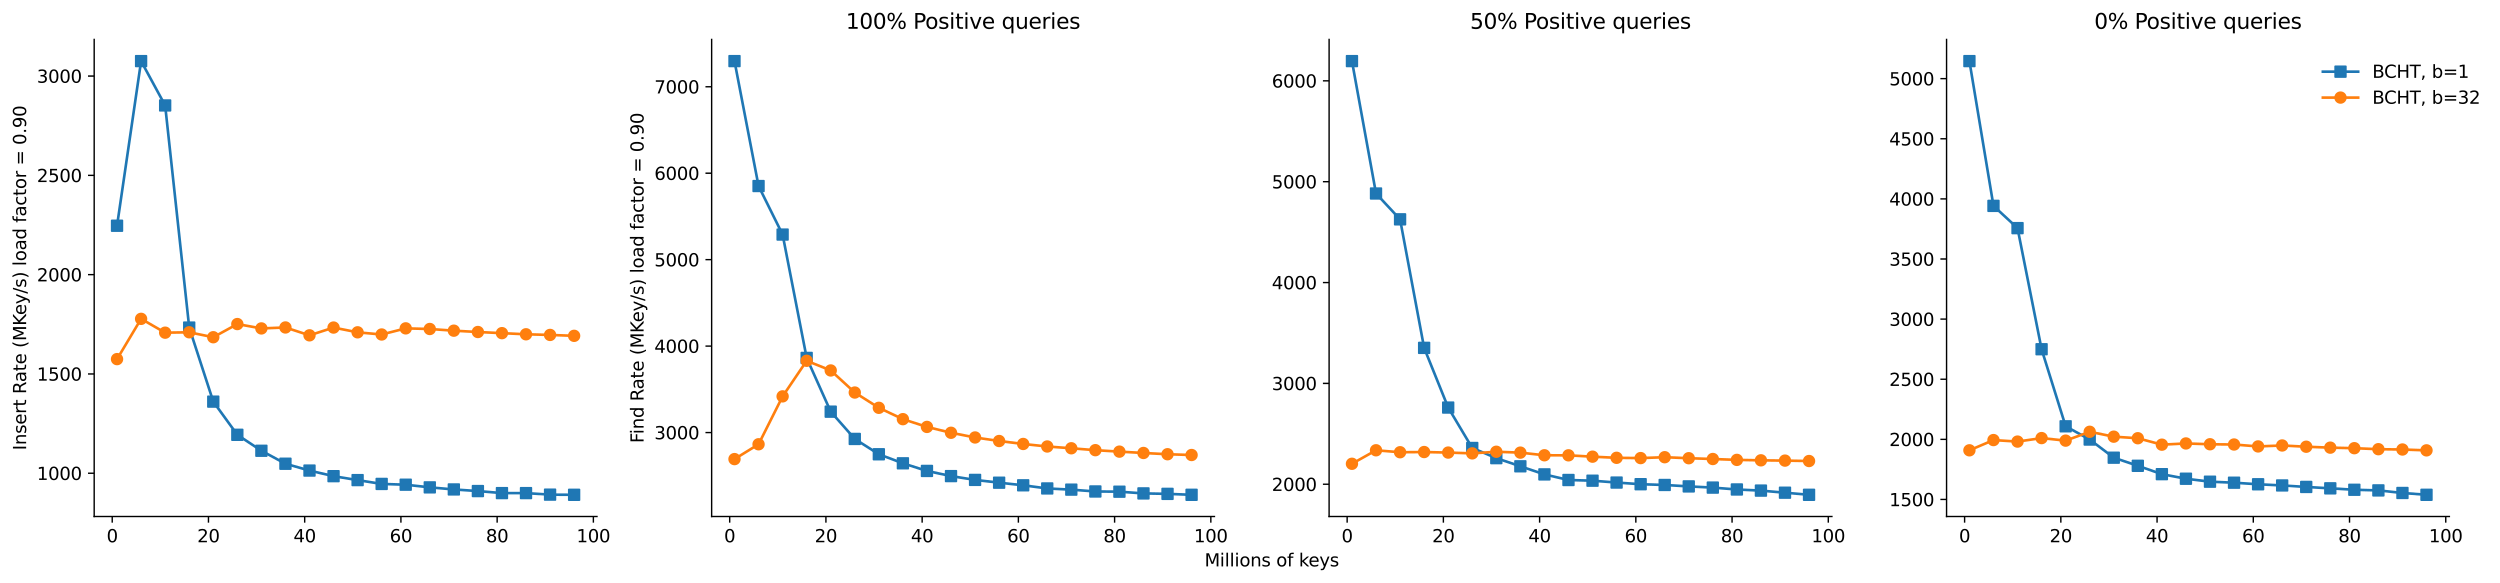 <?xml version="1.0" encoding="utf-8" standalone="no"?>
<!DOCTYPE svg PUBLIC "-//W3C//DTD SVG 1.1//EN"
  "http://www.w3.org/Graphics/SVG/1.1/DTD/svg11.dtd">
<svg xmlns:xlink="http://www.w3.org/1999/xlink" width="1415.518pt" height="329.994pt" viewBox="0 0 1415.518 329.994" xmlns="http://www.w3.org/2000/svg" version="1.1">
 <defs>
  <style type="text/css">*{stroke-linejoin: round; stroke-linecap: butt}</style>
 </defs>
 <g id="figure_1">
  <g id="patch_1">
   <path d="M 0 329.994 
L 1415.518 329.994 
L 1415.518 0 
L 0 0 
z
" style="fill: #ffffff"/>
  </g>
  <g id="axes_1">
   <g id="patch_2">
    <path d="M 53.328 292.438 
L 1386.844 292.438 
L 1386.844 22.318 
L 53.328 22.318 
z
" style="fill: #ffffff"/>
   </g>
   <g id="matplotlib.axis_1">
    <g id="xtick_1">
     <g id="text_1">
      <!-- 0.0 -->
      <g style="fill: #ffffff" transform="translate(45.377 307.037) scale(0.1 -0.1)">
       <defs>
        <path id="DejaVuSans-30" d="M 2034 4250 
Q 1547 4250 1301 3770 
Q 1056 3291 1056 2328 
Q 1056 1369 1301 889 
Q 1547 409 2034 409 
Q 2525 409 2770 889 
Q 3016 1369 3016 2328 
Q 3016 3291 2770 3770 
Q 2525 4250 2034 4250 
z
M 2034 4750 
Q 2819 4750 3233 4129 
Q 3647 3509 3647 2328 
Q 3647 1150 3233 529 
Q 2819 -91 2034 -91 
Q 1250 -91 836 529 
Q 422 1150 422 2328 
Q 422 3509 836 4129 
Q 1250 4750 2034 4750 
z
" transform="scale(0.016)"/>
        <path id="DejaVuSans-2e" d="M 684 794 
L 1344 794 
L 1344 0 
L 684 0 
L 684 794 
z
" transform="scale(0.016)"/>
       </defs>
       <use xlink:href="#DejaVuSans-30"/>
       <use xlink:href="#DejaVuSans-2e" x="63.623"/>
       <use xlink:href="#DejaVuSans-30" x="95.41"/>
      </g>
     </g>
    </g>
    <g id="xtick_2">
     <g id="text_2">
      <!-- 0.2 -->
      <g style="fill: #ffffff" transform="translate(312.08 307.037) scale(0.1 -0.1)">
       <defs>
        <path id="DejaVuSans-32" d="M 1228 531 
L 3431 531 
L 3431 0 
L 469 0 
L 469 531 
Q 828 903 1448 1529 
Q 2069 2156 2228 2338 
Q 2531 2678 2651 2914 
Q 2772 3150 2772 3378 
Q 2772 3750 2511 3984 
Q 2250 4219 1831 4219 
Q 1534 4219 1204 4116 
Q 875 4013 500 3803 
L 500 4441 
Q 881 4594 1212 4672 
Q 1544 4750 1819 4750 
Q 2544 4750 2975 4387 
Q 3406 4025 3406 3419 
Q 3406 3131 3298 2873 
Q 3191 2616 2906 2266 
Q 2828 2175 2409 1742 
Q 1991 1309 1228 531 
z
" transform="scale(0.016)"/>
       </defs>
       <use xlink:href="#DejaVuSans-30"/>
       <use xlink:href="#DejaVuSans-2e" x="63.623"/>
       <use xlink:href="#DejaVuSans-32" x="95.41"/>
      </g>
     </g>
    </g>
    <g id="xtick_3">
     <g id="text_3">
      <!-- 0.4 -->
      <g style="fill: #ffffff" transform="translate(578.783 307.037) scale(0.1 -0.1)">
       <defs>
        <path id="DejaVuSans-34" d="M 2419 4116 
L 825 1625 
L 2419 1625 
L 2419 4116 
z
M 2253 4666 
L 3047 4666 
L 3047 1625 
L 3713 1625 
L 3713 1100 
L 3047 1100 
L 3047 0 
L 2419 0 
L 2419 1100 
L 313 1100 
L 313 1709 
L 2253 4666 
z
" transform="scale(0.016)"/>
       </defs>
       <use xlink:href="#DejaVuSans-30"/>
       <use xlink:href="#DejaVuSans-2e" x="63.623"/>
       <use xlink:href="#DejaVuSans-34" x="95.41"/>
      </g>
     </g>
    </g>
    <g id="xtick_4">
     <g id="text_4">
      <!-- 0.6 -->
      <g style="fill: #ffffff" transform="translate(845.486 307.037) scale(0.1 -0.1)">
       <defs>
        <path id="DejaVuSans-36" d="M 2113 2584 
Q 1688 2584 1439 2293 
Q 1191 2003 1191 1497 
Q 1191 994 1439 701 
Q 1688 409 2113 409 
Q 2538 409 2786 701 
Q 3034 994 3034 1497 
Q 3034 2003 2786 2293 
Q 2538 2584 2113 2584 
z
M 3366 4563 
L 3366 3988 
Q 3128 4100 2886 4159 
Q 2644 4219 2406 4219 
Q 1781 4219 1451 3797 
Q 1122 3375 1075 2522 
Q 1259 2794 1537 2939 
Q 1816 3084 2150 3084 
Q 2853 3084 3261 2657 
Q 3669 2231 3669 1497 
Q 3669 778 3244 343 
Q 2819 -91 2113 -91 
Q 1303 -91 875 529 
Q 447 1150 447 2328 
Q 447 3434 972 4092 
Q 1497 4750 2381 4750 
Q 2619 4750 2861 4703 
Q 3103 4656 3366 4563 
z
" transform="scale(0.016)"/>
       </defs>
       <use xlink:href="#DejaVuSans-30"/>
       <use xlink:href="#DejaVuSans-2e" x="63.623"/>
       <use xlink:href="#DejaVuSans-36" x="95.41"/>
      </g>
     </g>
    </g>
    <g id="xtick_5">
     <g id="text_5">
      <!-- 0.8 -->
      <g style="fill: #ffffff" transform="translate(1112.19 307.037) scale(0.1 -0.1)">
       <defs>
        <path id="DejaVuSans-38" d="M 2034 2216 
Q 1584 2216 1326 1975 
Q 1069 1734 1069 1313 
Q 1069 891 1326 650 
Q 1584 409 2034 409 
Q 2484 409 2743 651 
Q 3003 894 3003 1313 
Q 3003 1734 2745 1975 
Q 2488 2216 2034 2216 
z
M 1403 2484 
Q 997 2584 770 2862 
Q 544 3141 544 3541 
Q 544 4100 942 4425 
Q 1341 4750 2034 4750 
Q 2731 4750 3128 4425 
Q 3525 4100 3525 3541 
Q 3525 3141 3298 2862 
Q 3072 2584 2669 2484 
Q 3125 2378 3379 2068 
Q 3634 1759 3634 1313 
Q 3634 634 3220 271 
Q 2806 -91 2034 -91 
Q 1263 -91 848 271 
Q 434 634 434 1313 
Q 434 1759 690 2068 
Q 947 2378 1403 2484 
z
M 1172 3481 
Q 1172 3119 1398 2916 
Q 1625 2713 2034 2713 
Q 2441 2713 2670 2916 
Q 2900 3119 2900 3481 
Q 2900 3844 2670 4047 
Q 2441 4250 2034 4250 
Q 1625 4250 1398 4047 
Q 1172 3844 1172 3481 
z
" transform="scale(0.016)"/>
       </defs>
       <use xlink:href="#DejaVuSans-30"/>
       <use xlink:href="#DejaVuSans-2e" x="63.623"/>
       <use xlink:href="#DejaVuSans-38" x="95.41"/>
      </g>
     </g>
    </g>
    <g id="xtick_6">
     <g id="text_6">
      <!-- 1.0 -->
      <g style="fill: #ffffff" transform="translate(1378.893 307.037) scale(0.1 -0.1)">
       <defs>
        <path id="DejaVuSans-31" d="M 794 531 
L 1825 531 
L 1825 4091 
L 703 3866 
L 703 4441 
L 1819 4666 
L 2450 4666 
L 2450 531 
L 3481 531 
L 3481 0 
L 794 0 
L 794 531 
z
" transform="scale(0.016)"/>
       </defs>
       <use xlink:href="#DejaVuSans-31"/>
       <use xlink:href="#DejaVuSans-2e" x="63.623"/>
       <use xlink:href="#DejaVuSans-30" x="95.41"/>
      </g>
     </g>
    </g>
    <g id="text_7">
     <!-- Millions of keys -->
     <g transform="translate(682.031 320.715) scale(0.1 -0.1)">
      <defs>
       <path id="DejaVuSans-4d" d="M 628 4666 
L 1569 4666 
L 2759 1491 
L 3956 4666 
L 4897 4666 
L 4897 0 
L 4281 0 
L 4281 4097 
L 3078 897 
L 2444 897 
L 1241 4097 
L 1241 0 
L 628 0 
L 628 4666 
z
" transform="scale(0.016)"/>
       <path id="DejaVuSans-69" d="M 603 3500 
L 1178 3500 
L 1178 0 
L 603 0 
L 603 3500 
z
M 603 4863 
L 1178 4863 
L 1178 4134 
L 603 4134 
L 603 4863 
z
" transform="scale(0.016)"/>
       <path id="DejaVuSans-6c" d="M 603 4863 
L 1178 4863 
L 1178 0 
L 603 0 
L 603 4863 
z
" transform="scale(0.016)"/>
       <path id="DejaVuSans-6f" d="M 1959 3097 
Q 1497 3097 1228 2736 
Q 959 2375 959 1747 
Q 959 1119 1226 758 
Q 1494 397 1959 397 
Q 2419 397 2687 759 
Q 2956 1122 2956 1747 
Q 2956 2369 2687 2733 
Q 2419 3097 1959 3097 
z
M 1959 3584 
Q 2709 3584 3137 3096 
Q 3566 2609 3566 1747 
Q 3566 888 3137 398 
Q 2709 -91 1959 -91 
Q 1206 -91 779 398 
Q 353 888 353 1747 
Q 353 2609 779 3096 
Q 1206 3584 1959 3584 
z
" transform="scale(0.016)"/>
       <path id="DejaVuSans-6e" d="M 3513 2113 
L 3513 0 
L 2938 0 
L 2938 2094 
Q 2938 2591 2744 2837 
Q 2550 3084 2163 3084 
Q 1697 3084 1428 2787 
Q 1159 2491 1159 1978 
L 1159 0 
L 581 0 
L 581 3500 
L 1159 3500 
L 1159 2956 
Q 1366 3272 1645 3428 
Q 1925 3584 2291 3584 
Q 2894 3584 3203 3211 
Q 3513 2838 3513 2113 
z
" transform="scale(0.016)"/>
       <path id="DejaVuSans-73" d="M 2834 3397 
L 2834 2853 
Q 2591 2978 2328 3040 
Q 2066 3103 1784 3103 
Q 1356 3103 1142 2972 
Q 928 2841 928 2578 
Q 928 2378 1081 2264 
Q 1234 2150 1697 2047 
L 1894 2003 
Q 2506 1872 2764 1633 
Q 3022 1394 3022 966 
Q 3022 478 2636 193 
Q 2250 -91 1575 -91 
Q 1294 -91 989 -36 
Q 684 19 347 128 
L 347 722 
Q 666 556 975 473 
Q 1284 391 1588 391 
Q 1994 391 2212 530 
Q 2431 669 2431 922 
Q 2431 1156 2273 1281 
Q 2116 1406 1581 1522 
L 1381 1569 
Q 847 1681 609 1914 
Q 372 2147 372 2553 
Q 372 3047 722 3315 
Q 1072 3584 1716 3584 
Q 2034 3584 2315 3537 
Q 2597 3491 2834 3397 
z
" transform="scale(0.016)"/>
       <path id="DejaVuSans-20" transform="scale(0.016)"/>
       <path id="DejaVuSans-66" d="M 2375 4863 
L 2375 4384 
L 1825 4384 
Q 1516 4384 1395 4259 
Q 1275 4134 1275 3809 
L 1275 3500 
L 2222 3500 
L 2222 3053 
L 1275 3053 
L 1275 0 
L 697 0 
L 697 3053 
L 147 3053 
L 147 3500 
L 697 3500 
L 697 3744 
Q 697 4328 969 4595 
Q 1241 4863 1831 4863 
L 2375 4863 
z
" transform="scale(0.016)"/>
       <path id="DejaVuSans-6b" d="M 581 4863 
L 1159 4863 
L 1159 1991 
L 2875 3500 
L 3609 3500 
L 1753 1863 
L 3688 0 
L 2938 0 
L 1159 1709 
L 1159 0 
L 581 0 
L 581 4863 
z
" transform="scale(0.016)"/>
       <path id="DejaVuSans-65" d="M 3597 1894 
L 3597 1613 
L 953 1613 
Q 991 1019 1311 708 
Q 1631 397 2203 397 
Q 2534 397 2845 478 
Q 3156 559 3463 722 
L 3463 178 
Q 3153 47 2828 -22 
Q 2503 -91 2169 -91 
Q 1331 -91 842 396 
Q 353 884 353 1716 
Q 353 2575 817 3079 
Q 1281 3584 2069 3584 
Q 2775 3584 3186 3129 
Q 3597 2675 3597 1894 
z
M 3022 2063 
Q 3016 2534 2758 2815 
Q 2500 3097 2075 3097 
Q 1594 3097 1305 2825 
Q 1016 2553 972 2059 
L 3022 2063 
z
" transform="scale(0.016)"/>
       <path id="DejaVuSans-79" d="M 2059 -325 
Q 1816 -950 1584 -1140 
Q 1353 -1331 966 -1331 
L 506 -1331 
L 506 -850 
L 844 -850 
Q 1081 -850 1212 -737 
Q 1344 -625 1503 -206 
L 1606 56 
L 191 3500 
L 800 3500 
L 1894 763 
L 2988 3500 
L 3597 3500 
L 2059 -325 
z
" transform="scale(0.016)"/>
      </defs>
      <use xlink:href="#DejaVuSans-4d"/>
      <use xlink:href="#DejaVuSans-69" x="86.279"/>
      <use xlink:href="#DejaVuSans-6c" x="114.062"/>
      <use xlink:href="#DejaVuSans-6c" x="141.846"/>
      <use xlink:href="#DejaVuSans-69" x="169.629"/>
      <use xlink:href="#DejaVuSans-6f" x="197.412"/>
      <use xlink:href="#DejaVuSans-6e" x="258.594"/>
      <use xlink:href="#DejaVuSans-73" x="321.973"/>
      <use xlink:href="#DejaVuSans-20" x="374.072"/>
      <use xlink:href="#DejaVuSans-6f" x="405.859"/>
      <use xlink:href="#DejaVuSans-66" x="467.041"/>
      <use xlink:href="#DejaVuSans-20" x="502.246"/>
      <use xlink:href="#DejaVuSans-6b" x="534.033"/>
      <use xlink:href="#DejaVuSans-65" x="588.318"/>
      <use xlink:href="#DejaVuSans-79" x="649.842"/>
      <use xlink:href="#DejaVuSans-73" x="709.021"/>
     </g>
    </g>
   </g>
   <g id="matplotlib.axis_2">
    <g id="ytick_1">
     <g id="text_8">
      <!-- 0.0 -->
      <g style="fill: #ffffff" transform="translate(30.425 296.237) scale(0.1 -0.1)">
       <use xlink:href="#DejaVuSans-30"/>
       <use xlink:href="#DejaVuSans-2e" x="63.623"/>
       <use xlink:href="#DejaVuSans-30" x="95.41"/>
      </g>
     </g>
    </g>
    <g id="ytick_2">
     <g id="text_9">
      <!-- 0.2 -->
      <g style="fill: #ffffff" transform="translate(30.425 242.213) scale(0.1 -0.1)">
       <use xlink:href="#DejaVuSans-30"/>
       <use xlink:href="#DejaVuSans-2e" x="63.623"/>
       <use xlink:href="#DejaVuSans-32" x="95.41"/>
      </g>
     </g>
    </g>
    <g id="ytick_3">
     <g id="text_10">
      <!-- 0.4 -->
      <g style="fill: #ffffff" transform="translate(30.425 188.189) scale(0.1 -0.1)">
       <use xlink:href="#DejaVuSans-30"/>
       <use xlink:href="#DejaVuSans-2e" x="63.623"/>
       <use xlink:href="#DejaVuSans-34" x="95.41"/>
      </g>
     </g>
    </g>
    <g id="ytick_4">
     <g id="text_11">
      <!-- 0.6 -->
      <g style="fill: #ffffff" transform="translate(30.425 134.165) scale(0.1 -0.1)">
       <use xlink:href="#DejaVuSans-30"/>
       <use xlink:href="#DejaVuSans-2e" x="63.623"/>
       <use xlink:href="#DejaVuSans-36" x="95.41"/>
      </g>
     </g>
    </g>
    <g id="ytick_5">
     <g id="text_12">
      <!-- 0.8 -->
      <g style="fill: #ffffff" transform="translate(30.425 80.141) scale(0.1 -0.1)">
       <use xlink:href="#DejaVuSans-30"/>
       <use xlink:href="#DejaVuSans-2e" x="63.623"/>
       <use xlink:href="#DejaVuSans-38" x="95.41"/>
      </g>
     </g>
    </g>
    <g id="ytick_6">
     <g id="text_13">
      <!-- 1.0 -->
      <g style="fill: #ffffff" transform="translate(30.425 26.117) scale(0.1 -0.1)">
       <use xlink:href="#DejaVuSans-31"/>
       <use xlink:href="#DejaVuSans-2e" x="63.623"/>
       <use xlink:href="#DejaVuSans-30" x="95.41"/>
      </g>
     </g>
    </g>
   </g>
   <g id="patch_3">
    <path d="M 53.328 292.438 
L 53.328 22.318 
" style="fill: none"/>
   </g>
   <g id="patch_4">
    <path d="M 1386.844 292.438 
L 1386.844 22.318 
" style="fill: none"/>
   </g>
   <g id="patch_5">
    <path d="M 53.328 292.438 
L 1386.844 292.438 
" style="fill: none"/>
   </g>
   <g id="patch_6">
    <path d="M 53.328 22.318 
L 1386.844 22.318 
" style="fill: none"/>
   </g>
  </g>
  <g id="axes_2">
   <g id="patch_7">
    <path d="M 53.328 292.438 
L 338.014 292.438 
L 338.014 22.318 
L 53.328 22.318 
z
" style="fill: #ffffff"/>
   </g>
   <g id="matplotlib.axis_3">
    <g id="xtick_7">
     <g id="line2d_1">
      <defs>
       <path id="m098bca8eb0" d="M 0 0 
L 0 3.5 
" style="stroke: #000000; stroke-width: 0.8"/>
      </defs>
      <g>
       <use xlink:href="#m098bca8eb0" x="63.544" y="292.438" style="stroke: #000000; stroke-width: 0.8"/>
      </g>
     </g>
     <g id="text_14">
      <!-- 0 -->
      <g transform="translate(60.363 307.037) scale(0.1 -0.1)">
       <use xlink:href="#DejaVuSans-30"/>
      </g>
     </g>
    </g>
    <g id="xtick_8">
     <g id="line2d_2">
      <g>
       <use xlink:href="#m098bca8eb0" x="118.03" y="292.438" style="stroke: #000000; stroke-width: 0.8"/>
      </g>
     </g>
     <g id="text_15">
      <!-- 20 -->
      <g transform="translate(111.667 307.037) scale(0.1 -0.1)">
       <use xlink:href="#DejaVuSans-32"/>
       <use xlink:href="#DejaVuSans-30" x="63.623"/>
      </g>
     </g>
    </g>
    <g id="xtick_9">
     <g id="line2d_3">
      <g>
       <use xlink:href="#m098bca8eb0" x="172.515" y="292.438" style="stroke: #000000; stroke-width: 0.8"/>
      </g>
     </g>
     <g id="text_16">
      <!-- 40 -->
      <g transform="translate(166.152 307.037) scale(0.1 -0.1)">
       <use xlink:href="#DejaVuSans-34"/>
       <use xlink:href="#DejaVuSans-30" x="63.623"/>
      </g>
     </g>
    </g>
    <g id="xtick_10">
     <g id="line2d_4">
      <g>
       <use xlink:href="#m098bca8eb0" x="227" y="292.438" style="stroke: #000000; stroke-width: 0.8"/>
      </g>
     </g>
     <g id="text_17">
      <!-- 60 -->
      <g transform="translate(220.638 307.037) scale(0.1 -0.1)">
       <use xlink:href="#DejaVuSans-36"/>
       <use xlink:href="#DejaVuSans-30" x="63.623"/>
      </g>
     </g>
    </g>
    <g id="xtick_11">
     <g id="line2d_5">
      <g>
       <use xlink:href="#m098bca8eb0" x="281.486" y="292.438" style="stroke: #000000; stroke-width: 0.8"/>
      </g>
     </g>
     <g id="text_18">
      <!-- 80 -->
      <g transform="translate(275.123 307.037) scale(0.1 -0.1)">
       <use xlink:href="#DejaVuSans-38"/>
       <use xlink:href="#DejaVuSans-30" x="63.623"/>
      </g>
     </g>
    </g>
    <g id="xtick_12">
     <g id="line2d_6">
      <g>
       <use xlink:href="#m098bca8eb0" x="335.971" y="292.438" style="stroke: #000000; stroke-width: 0.8"/>
      </g>
     </g>
     <g id="text_19">
      <!-- 100 -->
      <g transform="translate(326.427 307.037) scale(0.1 -0.1)">
       <use xlink:href="#DejaVuSans-31"/>
       <use xlink:href="#DejaVuSans-30" x="63.623"/>
       <use xlink:href="#DejaVuSans-30" x="127.246"/>
      </g>
     </g>
    </g>
   </g>
   <g id="matplotlib.axis_4">
    <g id="ytick_7">
     <g id="line2d_7">
      <defs>
       <path id="m55e1870bdf" d="M 0 0 
L -3.5 0 
" style="stroke: #000000; stroke-width: 0.8"/>
      </defs>
      <g>
       <use xlink:href="#m55e1870bdf" x="53.328" y="267.955" style="stroke: #000000; stroke-width: 0.8"/>
      </g>
     </g>
     <g id="text_20">
      <!-- 1000 -->
      <g transform="translate(20.878 271.754) scale(0.1 -0.1)">
       <use xlink:href="#DejaVuSans-31"/>
       <use xlink:href="#DejaVuSans-30" x="63.623"/>
       <use xlink:href="#DejaVuSans-30" x="127.246"/>
       <use xlink:href="#DejaVuSans-30" x="190.869"/>
      </g>
     </g>
    </g>
    <g id="ytick_8">
     <g id="line2d_8">
      <g>
       <use xlink:href="#m55e1870bdf" x="53.328" y="211.734" style="stroke: #000000; stroke-width: 0.8"/>
      </g>
     </g>
     <g id="text_21">
      <!-- 1500 -->
      <g transform="translate(20.878 215.533) scale(0.1 -0.1)">
       <defs>
        <path id="DejaVuSans-35" d="M 691 4666 
L 3169 4666 
L 3169 4134 
L 1269 4134 
L 1269 2991 
Q 1406 3038 1543 3061 
Q 1681 3084 1819 3084 
Q 2600 3084 3056 2656 
Q 3513 2228 3513 1497 
Q 3513 744 3044 326 
Q 2575 -91 1722 -91 
Q 1428 -91 1123 -41 
Q 819 9 494 109 
L 494 744 
Q 775 591 1075 516 
Q 1375 441 1709 441 
Q 2250 441 2565 725 
Q 2881 1009 2881 1497 
Q 2881 1984 2565 2268 
Q 2250 2553 1709 2553 
Q 1456 2553 1204 2497 
Q 953 2441 691 2322 
L 691 4666 
z
" transform="scale(0.016)"/>
       </defs>
       <use xlink:href="#DejaVuSans-31"/>
       <use xlink:href="#DejaVuSans-35" x="63.623"/>
       <use xlink:href="#DejaVuSans-30" x="127.246"/>
       <use xlink:href="#DejaVuSans-30" x="190.869"/>
      </g>
     </g>
    </g>
    <g id="ytick_9">
     <g id="line2d_9">
      <g>
       <use xlink:href="#m55e1870bdf" x="53.328" y="155.513" style="stroke: #000000; stroke-width: 0.8"/>
      </g>
     </g>
     <g id="text_22">
      <!-- 2000 -->
      <g transform="translate(20.878 159.312) scale(0.1 -0.1)">
       <use xlink:href="#DejaVuSans-32"/>
       <use xlink:href="#DejaVuSans-30" x="63.623"/>
       <use xlink:href="#DejaVuSans-30" x="127.246"/>
       <use xlink:href="#DejaVuSans-30" x="190.869"/>
      </g>
     </g>
    </g>
    <g id="ytick_10">
     <g id="line2d_10">
      <g>
       <use xlink:href="#m55e1870bdf" x="53.328" y="99.291" style="stroke: #000000; stroke-width: 0.8"/>
      </g>
     </g>
     <g id="text_23">
      <!-- 2500 -->
      <g transform="translate(20.878 103.091) scale(0.1 -0.1)">
       <use xlink:href="#DejaVuSans-32"/>
       <use xlink:href="#DejaVuSans-35" x="63.623"/>
       <use xlink:href="#DejaVuSans-30" x="127.246"/>
       <use xlink:href="#DejaVuSans-30" x="190.869"/>
      </g>
     </g>
    </g>
    <g id="ytick_11">
     <g id="line2d_11">
      <g>
       <use xlink:href="#m55e1870bdf" x="53.328" y="43.07" style="stroke: #000000; stroke-width: 0.8"/>
      </g>
     </g>
     <g id="text_24">
      <!-- 3000 -->
      <g transform="translate(20.878 46.869) scale(0.1 -0.1)">
       <defs>
        <path id="DejaVuSans-33" d="M 2597 2516 
Q 3050 2419 3304 2112 
Q 3559 1806 3559 1356 
Q 3559 666 3084 287 
Q 2609 -91 1734 -91 
Q 1441 -91 1130 -33 
Q 819 25 488 141 
L 488 750 
Q 750 597 1062 519 
Q 1375 441 1716 441 
Q 2309 441 2620 675 
Q 2931 909 2931 1356 
Q 2931 1769 2642 2001 
Q 2353 2234 1838 2234 
L 1294 2234 
L 1294 2753 
L 1863 2753 
Q 2328 2753 2575 2939 
Q 2822 3125 2822 3475 
Q 2822 3834 2567 4026 
Q 2313 4219 1838 4219 
Q 1578 4219 1281 4162 
Q 984 4106 628 3988 
L 628 4550 
Q 988 4650 1302 4700 
Q 1616 4750 1894 4750 
Q 2613 4750 3031 4423 
Q 3450 4097 3450 3541 
Q 3450 3153 3228 2886 
Q 3006 2619 2597 2516 
z
" transform="scale(0.016)"/>
       </defs>
       <use xlink:href="#DejaVuSans-33"/>
       <use xlink:href="#DejaVuSans-30" x="63.623"/>
       <use xlink:href="#DejaVuSans-30" x="127.246"/>
       <use xlink:href="#DejaVuSans-30" x="190.869"/>
      </g>
     </g>
    </g>
    <g id="text_25">
     <!-- Insert Rate (MKey/s) load factor = 0.90 -->
     <g transform="translate(14.798 254.943) rotate(-90) scale(0.1 -0.1)">
      <defs>
       <path id="DejaVuSans-49" d="M 628 4666 
L 1259 4666 
L 1259 0 
L 628 0 
L 628 4666 
z
" transform="scale(0.016)"/>
       <path id="DejaVuSans-72" d="M 2631 2963 
Q 2534 3019 2420 3045 
Q 2306 3072 2169 3072 
Q 1681 3072 1420 2755 
Q 1159 2438 1159 1844 
L 1159 0 
L 581 0 
L 581 3500 
L 1159 3500 
L 1159 2956 
Q 1341 3275 1631 3429 
Q 1922 3584 2338 3584 
Q 2397 3584 2469 3576 
Q 2541 3569 2628 3553 
L 2631 2963 
z
" transform="scale(0.016)"/>
       <path id="DejaVuSans-74" d="M 1172 4494 
L 1172 3500 
L 2356 3500 
L 2356 3053 
L 1172 3053 
L 1172 1153 
Q 1172 725 1289 603 
Q 1406 481 1766 481 
L 2356 481 
L 2356 0 
L 1766 0 
Q 1100 0 847 248 
Q 594 497 594 1153 
L 594 3053 
L 172 3053 
L 172 3500 
L 594 3500 
L 594 4494 
L 1172 4494 
z
" transform="scale(0.016)"/>
       <path id="DejaVuSans-52" d="M 2841 2188 
Q 3044 2119 3236 1894 
Q 3428 1669 3622 1275 
L 4263 0 
L 3584 0 
L 2988 1197 
Q 2756 1666 2539 1819 
Q 2322 1972 1947 1972 
L 1259 1972 
L 1259 0 
L 628 0 
L 628 4666 
L 2053 4666 
Q 2853 4666 3247 4331 
Q 3641 3997 3641 3322 
Q 3641 2881 3436 2590 
Q 3231 2300 2841 2188 
z
M 1259 4147 
L 1259 2491 
L 2053 2491 
Q 2509 2491 2742 2702 
Q 2975 2913 2975 3322 
Q 2975 3731 2742 3939 
Q 2509 4147 2053 4147 
L 1259 4147 
z
" transform="scale(0.016)"/>
       <path id="DejaVuSans-61" d="M 2194 1759 
Q 1497 1759 1228 1600 
Q 959 1441 959 1056 
Q 959 750 1161 570 
Q 1363 391 1709 391 
Q 2188 391 2477 730 
Q 2766 1069 2766 1631 
L 2766 1759 
L 2194 1759 
z
M 3341 1997 
L 3341 0 
L 2766 0 
L 2766 531 
Q 2569 213 2275 61 
Q 1981 -91 1556 -91 
Q 1019 -91 701 211 
Q 384 513 384 1019 
Q 384 1609 779 1909 
Q 1175 2209 1959 2209 
L 2766 2209 
L 2766 2266 
Q 2766 2663 2505 2880 
Q 2244 3097 1772 3097 
Q 1472 3097 1187 3025 
Q 903 2953 641 2809 
L 641 3341 
Q 956 3463 1253 3523 
Q 1550 3584 1831 3584 
Q 2591 3584 2966 3190 
Q 3341 2797 3341 1997 
z
" transform="scale(0.016)"/>
       <path id="DejaVuSans-28" d="M 1984 4856 
Q 1566 4138 1362 3434 
Q 1159 2731 1159 2009 
Q 1159 1288 1364 580 
Q 1569 -128 1984 -844 
L 1484 -844 
Q 1016 -109 783 600 
Q 550 1309 550 2009 
Q 550 2706 781 3412 
Q 1013 4119 1484 4856 
L 1984 4856 
z
" transform="scale(0.016)"/>
       <path id="DejaVuSans-4b" d="M 628 4666 
L 1259 4666 
L 1259 2694 
L 3353 4666 
L 4166 4666 
L 1850 2491 
L 4331 0 
L 3500 0 
L 1259 2247 
L 1259 0 
L 628 0 
L 628 4666 
z
" transform="scale(0.016)"/>
       <path id="DejaVuSans-2f" d="M 1625 4666 
L 2156 4666 
L 531 -594 
L 0 -594 
L 1625 4666 
z
" transform="scale(0.016)"/>
       <path id="DejaVuSans-29" d="M 513 4856 
L 1013 4856 
Q 1481 4119 1714 3412 
Q 1947 2706 1947 2009 
Q 1947 1309 1714 600 
Q 1481 -109 1013 -844 
L 513 -844 
Q 928 -128 1133 580 
Q 1338 1288 1338 2009 
Q 1338 2731 1133 3434 
Q 928 4138 513 4856 
z
" transform="scale(0.016)"/>
       <path id="DejaVuSans-64" d="M 2906 2969 
L 2906 4863 
L 3481 4863 
L 3481 0 
L 2906 0 
L 2906 525 
Q 2725 213 2448 61 
Q 2172 -91 1784 -91 
Q 1150 -91 751 415 
Q 353 922 353 1747 
Q 353 2572 751 3078 
Q 1150 3584 1784 3584 
Q 2172 3584 2448 3432 
Q 2725 3281 2906 2969 
z
M 947 1747 
Q 947 1113 1208 752 
Q 1469 391 1925 391 
Q 2381 391 2643 752 
Q 2906 1113 2906 1747 
Q 2906 2381 2643 2742 
Q 2381 3103 1925 3103 
Q 1469 3103 1208 2742 
Q 947 2381 947 1747 
z
" transform="scale(0.016)"/>
       <path id="DejaVuSans-63" d="M 3122 3366 
L 3122 2828 
Q 2878 2963 2633 3030 
Q 2388 3097 2138 3097 
Q 1578 3097 1268 2742 
Q 959 2388 959 1747 
Q 959 1106 1268 751 
Q 1578 397 2138 397 
Q 2388 397 2633 464 
Q 2878 531 3122 666 
L 3122 134 
Q 2881 22 2623 -34 
Q 2366 -91 2075 -91 
Q 1284 -91 818 406 
Q 353 903 353 1747 
Q 353 2603 823 3093 
Q 1294 3584 2113 3584 
Q 2378 3584 2631 3529 
Q 2884 3475 3122 3366 
z
" transform="scale(0.016)"/>
       <path id="DejaVuSans-3d" d="M 678 2906 
L 4684 2906 
L 4684 2381 
L 678 2381 
L 678 2906 
z
M 678 1631 
L 4684 1631 
L 4684 1100 
L 678 1100 
L 678 1631 
z
" transform="scale(0.016)"/>
       <path id="DejaVuSans-39" d="M 703 97 
L 703 672 
Q 941 559 1184 500 
Q 1428 441 1663 441 
Q 2288 441 2617 861 
Q 2947 1281 2994 2138 
Q 2813 1869 2534 1725 
Q 2256 1581 1919 1581 
Q 1219 1581 811 2004 
Q 403 2428 403 3163 
Q 403 3881 828 4315 
Q 1253 4750 1959 4750 
Q 2769 4750 3195 4129 
Q 3622 3509 3622 2328 
Q 3622 1225 3098 567 
Q 2575 -91 1691 -91 
Q 1453 -91 1209 -44 
Q 966 3 703 97 
z
M 1959 2075 
Q 2384 2075 2632 2365 
Q 2881 2656 2881 3163 
Q 2881 3666 2632 3958 
Q 2384 4250 1959 4250 
Q 1534 4250 1286 3958 
Q 1038 3666 1038 3163 
Q 1038 2656 1286 2365 
Q 1534 2075 1959 2075 
z
" transform="scale(0.016)"/>
      </defs>
      <use xlink:href="#DejaVuSans-49"/>
      <use xlink:href="#DejaVuSans-6e" x="29.492"/>
      <use xlink:href="#DejaVuSans-73" x="92.871"/>
      <use xlink:href="#DejaVuSans-65" x="144.971"/>
      <use xlink:href="#DejaVuSans-72" x="206.494"/>
      <use xlink:href="#DejaVuSans-74" x="247.607"/>
      <use xlink:href="#DejaVuSans-20" x="286.816"/>
      <use xlink:href="#DejaVuSans-52" x="318.604"/>
      <use xlink:href="#DejaVuSans-61" x="385.836"/>
      <use xlink:href="#DejaVuSans-74" x="447.115"/>
      <use xlink:href="#DejaVuSans-65" x="486.324"/>
      <use xlink:href="#DejaVuSans-20" x="547.848"/>
      <use xlink:href="#DejaVuSans-28" x="579.635"/>
      <use xlink:href="#DejaVuSans-4d" x="618.648"/>
      <use xlink:href="#DejaVuSans-4b" x="704.928"/>
      <use xlink:href="#DejaVuSans-65" x="765.504"/>
      <use xlink:href="#DejaVuSans-79" x="827.027"/>
      <use xlink:href="#DejaVuSans-2f" x="886.207"/>
      <use xlink:href="#DejaVuSans-73" x="919.898"/>
      <use xlink:href="#DejaVuSans-29" x="971.998"/>
      <use xlink:href="#DejaVuSans-20" x="1011.012"/>
      <use xlink:href="#DejaVuSans-6c" x="1042.799"/>
      <use xlink:href="#DejaVuSans-6f" x="1070.582"/>
      <use xlink:href="#DejaVuSans-61" x="1131.764"/>
      <use xlink:href="#DejaVuSans-64" x="1193.043"/>
      <use xlink:href="#DejaVuSans-20" x="1256.52"/>
      <use xlink:href="#DejaVuSans-66" x="1288.307"/>
      <use xlink:href="#DejaVuSans-61" x="1323.512"/>
      <use xlink:href="#DejaVuSans-63" x="1384.791"/>
      <use xlink:href="#DejaVuSans-74" x="1439.771"/>
      <use xlink:href="#DejaVuSans-6f" x="1478.98"/>
      <use xlink:href="#DejaVuSans-72" x="1540.162"/>
      <use xlink:href="#DejaVuSans-20" x="1581.275"/>
      <use xlink:href="#DejaVuSans-3d" x="1613.062"/>
      <use xlink:href="#DejaVuSans-20" x="1696.852"/>
      <use xlink:href="#DejaVuSans-30" x="1728.639"/>
      <use xlink:href="#DejaVuSans-2e" x="1792.262"/>
      <use xlink:href="#DejaVuSans-39" x="1824.049"/>
      <use xlink:href="#DejaVuSans-30" x="1887.672"/>
     </g>
    </g>
   </g>
   <g id="line2d_12">
    <path d="M 66.268 127.82 
L 79.89 34.596 
L 93.511 59.706 
L 107.132 185.462 
L 120.754 227.402 
L 134.375 246.195 
L 147.997 255.221 
L 161.618 262.564 
L 175.239 266.442 
L 188.861 269.615 
L 202.482 271.836 
L 216.103 274 
L 229.725 274.446 
L 243.346 275.94 
L 256.967 277.126 
L 270.589 278.041 
L 284.21 279.194 
L 297.831 279.203 
L 311.453 280.075 
L 325.074 280.16 
" clip-path="url(#p26b3b632bc)" style="fill: none; stroke: #1f77b4; stroke-width: 1.5; stroke-linecap: square"/>
    <defs>
     <path id="m45dcf72615" d="M -3 3 
L 3 3 
L 3 -3 
L -3 -3 
z
" style="stroke: #1f77b4; stroke-linejoin: miter"/>
    </defs>
    <g clip-path="url(#p26b3b632bc)">
     <use xlink:href="#m45dcf72615" x="66.268" y="127.82" style="fill: #1f77b4; stroke: #1f77b4; stroke-linejoin: miter"/>
     <use xlink:href="#m45dcf72615" x="79.89" y="34.596" style="fill: #1f77b4; stroke: #1f77b4; stroke-linejoin: miter"/>
     <use xlink:href="#m45dcf72615" x="93.511" y="59.706" style="fill: #1f77b4; stroke: #1f77b4; stroke-linejoin: miter"/>
     <use xlink:href="#m45dcf72615" x="107.132" y="185.462" style="fill: #1f77b4; stroke: #1f77b4; stroke-linejoin: miter"/>
     <use xlink:href="#m45dcf72615" x="120.754" y="227.402" style="fill: #1f77b4; stroke: #1f77b4; stroke-linejoin: miter"/>
     <use xlink:href="#m45dcf72615" x="134.375" y="246.195" style="fill: #1f77b4; stroke: #1f77b4; stroke-linejoin: miter"/>
     <use xlink:href="#m45dcf72615" x="147.997" y="255.221" style="fill: #1f77b4; stroke: #1f77b4; stroke-linejoin: miter"/>
     <use xlink:href="#m45dcf72615" x="161.618" y="262.564" style="fill: #1f77b4; stroke: #1f77b4; stroke-linejoin: miter"/>
     <use xlink:href="#m45dcf72615" x="175.239" y="266.442" style="fill: #1f77b4; stroke: #1f77b4; stroke-linejoin: miter"/>
     <use xlink:href="#m45dcf72615" x="188.861" y="269.615" style="fill: #1f77b4; stroke: #1f77b4; stroke-linejoin: miter"/>
     <use xlink:href="#m45dcf72615" x="202.482" y="271.836" style="fill: #1f77b4; stroke: #1f77b4; stroke-linejoin: miter"/>
     <use xlink:href="#m45dcf72615" x="216.103" y="274" style="fill: #1f77b4; stroke: #1f77b4; stroke-linejoin: miter"/>
     <use xlink:href="#m45dcf72615" x="229.725" y="274.446" style="fill: #1f77b4; stroke: #1f77b4; stroke-linejoin: miter"/>
     <use xlink:href="#m45dcf72615" x="243.346" y="275.94" style="fill: #1f77b4; stroke: #1f77b4; stroke-linejoin: miter"/>
     <use xlink:href="#m45dcf72615" x="256.967" y="277.126" style="fill: #1f77b4; stroke: #1f77b4; stroke-linejoin: miter"/>
     <use xlink:href="#m45dcf72615" x="270.589" y="278.041" style="fill: #1f77b4; stroke: #1f77b4; stroke-linejoin: miter"/>
     <use xlink:href="#m45dcf72615" x="284.21" y="279.194" style="fill: #1f77b4; stroke: #1f77b4; stroke-linejoin: miter"/>
     <use xlink:href="#m45dcf72615" x="297.831" y="279.203" style="fill: #1f77b4; stroke: #1f77b4; stroke-linejoin: miter"/>
     <use xlink:href="#m45dcf72615" x="311.453" y="280.075" style="fill: #1f77b4; stroke: #1f77b4; stroke-linejoin: miter"/>
     <use xlink:href="#m45dcf72615" x="325.074" y="280.16" style="fill: #1f77b4; stroke: #1f77b4; stroke-linejoin: miter"/>
    </g>
   </g>
   <g id="line2d_13">
    <path d="M 66.268 203.334 
L 79.89 180.536 
L 93.511 188.367 
L 107.132 188.142 
L 120.754 190.944 
L 134.375 183.485 
L 147.997 185.956 
L 161.618 185.414 
L 175.239 189.866 
L 188.861 185.465 
L 202.482 188.163 
L 216.103 189.393 
L 229.725 185.922 
L 243.346 186.279 
L 256.967 187.233 
L 270.589 187.985 
L 284.21 188.631 
L 297.831 189.276 
L 311.453 189.642 
L 325.074 190.151 
" clip-path="url(#p26b3b632bc)" style="fill: none; stroke: #ff7f0e; stroke-width: 1.5; stroke-linecap: square"/>
    <defs>
     <path id="m93c564f8f6" d="M 0 3 
C 0.796 3 1.559 2.684 2.121 2.121 
C 2.684 1.559 3 0.796 3 0 
C 3 -0.796 2.684 -1.559 2.121 -2.121 
C 1.559 -2.684 0.796 -3 0 -3 
C -0.796 -3 -1.559 -2.684 -2.121 -2.121 
C -2.684 -1.559 -3 -0.796 -3 0 
C -3 0.796 -2.684 1.559 -2.121 2.121 
C -1.559 2.684 -0.796 3 0 3 
z
" style="stroke: #ff7f0e"/>
    </defs>
    <g clip-path="url(#p26b3b632bc)">
     <use xlink:href="#m93c564f8f6" x="66.268" y="203.334" style="fill: #ff7f0e; stroke: #ff7f0e"/>
     <use xlink:href="#m93c564f8f6" x="79.89" y="180.536" style="fill: #ff7f0e; stroke: #ff7f0e"/>
     <use xlink:href="#m93c564f8f6" x="93.511" y="188.367" style="fill: #ff7f0e; stroke: #ff7f0e"/>
     <use xlink:href="#m93c564f8f6" x="107.132" y="188.142" style="fill: #ff7f0e; stroke: #ff7f0e"/>
     <use xlink:href="#m93c564f8f6" x="120.754" y="190.944" style="fill: #ff7f0e; stroke: #ff7f0e"/>
     <use xlink:href="#m93c564f8f6" x="134.375" y="183.485" style="fill: #ff7f0e; stroke: #ff7f0e"/>
     <use xlink:href="#m93c564f8f6" x="147.997" y="185.956" style="fill: #ff7f0e; stroke: #ff7f0e"/>
     <use xlink:href="#m93c564f8f6" x="161.618" y="185.414" style="fill: #ff7f0e; stroke: #ff7f0e"/>
     <use xlink:href="#m93c564f8f6" x="175.239" y="189.866" style="fill: #ff7f0e; stroke: #ff7f0e"/>
     <use xlink:href="#m93c564f8f6" x="188.861" y="185.465" style="fill: #ff7f0e; stroke: #ff7f0e"/>
     <use xlink:href="#m93c564f8f6" x="202.482" y="188.163" style="fill: #ff7f0e; stroke: #ff7f0e"/>
     <use xlink:href="#m93c564f8f6" x="216.103" y="189.393" style="fill: #ff7f0e; stroke: #ff7f0e"/>
     <use xlink:href="#m93c564f8f6" x="229.725" y="185.922" style="fill: #ff7f0e; stroke: #ff7f0e"/>
     <use xlink:href="#m93c564f8f6" x="243.346" y="186.279" style="fill: #ff7f0e; stroke: #ff7f0e"/>
     <use xlink:href="#m93c564f8f6" x="256.967" y="187.233" style="fill: #ff7f0e; stroke: #ff7f0e"/>
     <use xlink:href="#m93c564f8f6" x="270.589" y="187.985" style="fill: #ff7f0e; stroke: #ff7f0e"/>
     <use xlink:href="#m93c564f8f6" x="284.21" y="188.631" style="fill: #ff7f0e; stroke: #ff7f0e"/>
     <use xlink:href="#m93c564f8f6" x="297.831" y="189.276" style="fill: #ff7f0e; stroke: #ff7f0e"/>
     <use xlink:href="#m93c564f8f6" x="311.453" y="189.642" style="fill: #ff7f0e; stroke: #ff7f0e"/>
     <use xlink:href="#m93c564f8f6" x="325.074" y="190.151" style="fill: #ff7f0e; stroke: #ff7f0e"/>
    </g>
   </g>
   <g id="patch_8">
    <path d="M 53.328 292.438 
L 53.328 22.318 
" style="fill: none; stroke: #000000; stroke-width: 0.8; stroke-linejoin: miter; stroke-linecap: square"/>
   </g>
   <g id="patch_9">
    <path d="M 53.328 292.438 
L 338.014 292.438 
" style="fill: none; stroke: #000000; stroke-width: 0.8; stroke-linejoin: miter; stroke-linecap: square"/>
   </g>
  </g>
  <g id="axes_3">
   <g id="patch_10">
    <path d="M 402.938 292.438 
L 687.624 292.438 
L 687.624 22.318 
L 402.938 22.318 
z
" style="fill: #ffffff"/>
   </g>
   <g id="matplotlib.axis_5">
    <g id="xtick_13">
     <g id="line2d_14">
      <g>
       <use xlink:href="#m098bca8eb0" x="413.154" y="292.438" style="stroke: #000000; stroke-width: 0.8"/>
      </g>
     </g>
     <g id="text_26">
      <!-- 0 -->
      <g transform="translate(409.973 307.037) scale(0.1 -0.1)">
       <use xlink:href="#DejaVuSans-30"/>
      </g>
     </g>
    </g>
    <g id="xtick_14">
     <g id="line2d_15">
      <g>
       <use xlink:href="#m098bca8eb0" x="467.64" y="292.438" style="stroke: #000000; stroke-width: 0.8"/>
      </g>
     </g>
     <g id="text_27">
      <!-- 20 -->
      <g transform="translate(461.277 307.037) scale(0.1 -0.1)">
       <use xlink:href="#DejaVuSans-32"/>
       <use xlink:href="#DejaVuSans-30" x="63.623"/>
      </g>
     </g>
    </g>
    <g id="xtick_15">
     <g id="line2d_16">
      <g>
       <use xlink:href="#m098bca8eb0" x="522.125" y="292.438" style="stroke: #000000; stroke-width: 0.8"/>
      </g>
     </g>
     <g id="text_28">
      <!-- 40 -->
      <g transform="translate(515.762 307.037) scale(0.1 -0.1)">
       <use xlink:href="#DejaVuSans-34"/>
       <use xlink:href="#DejaVuSans-30" x="63.623"/>
      </g>
     </g>
    </g>
    <g id="xtick_16">
     <g id="line2d_17">
      <g>
       <use xlink:href="#m098bca8eb0" x="576.61" y="292.438" style="stroke: #000000; stroke-width: 0.8"/>
      </g>
     </g>
     <g id="text_29">
      <!-- 60 -->
      <g transform="translate(570.248 307.037) scale(0.1 -0.1)">
       <use xlink:href="#DejaVuSans-36"/>
       <use xlink:href="#DejaVuSans-30" x="63.623"/>
      </g>
     </g>
    </g>
    <g id="xtick_17">
     <g id="line2d_18">
      <g>
       <use xlink:href="#m098bca8eb0" x="631.096" y="292.438" style="stroke: #000000; stroke-width: 0.8"/>
      </g>
     </g>
     <g id="text_30">
      <!-- 80 -->
      <g transform="translate(624.733 307.037) scale(0.1 -0.1)">
       <use xlink:href="#DejaVuSans-38"/>
       <use xlink:href="#DejaVuSans-30" x="63.623"/>
      </g>
     </g>
    </g>
    <g id="xtick_18">
     <g id="line2d_19">
      <g>
       <use xlink:href="#m098bca8eb0" x="685.581" y="292.438" style="stroke: #000000; stroke-width: 0.8"/>
      </g>
     </g>
     <g id="text_31">
      <!-- 100 -->
      <g transform="translate(676.037 307.037) scale(0.1 -0.1)">
       <use xlink:href="#DejaVuSans-31"/>
       <use xlink:href="#DejaVuSans-30" x="63.623"/>
       <use xlink:href="#DejaVuSans-30" x="127.246"/>
      </g>
     </g>
    </g>
   </g>
   <g id="matplotlib.axis_6">
    <g id="ytick_12">
     <g id="line2d_20">
      <g>
       <use xlink:href="#m55e1870bdf" x="402.938" y="244.924" style="stroke: #000000; stroke-width: 0.8"/>
      </g>
     </g>
     <g id="text_32">
      <!-- 3000 -->
      <g transform="translate(370.488 248.723) scale(0.1 -0.1)">
       <use xlink:href="#DejaVuSans-33"/>
       <use xlink:href="#DejaVuSans-30" x="63.623"/>
       <use xlink:href="#DejaVuSans-30" x="127.246"/>
       <use xlink:href="#DejaVuSans-30" x="190.869"/>
      </g>
     </g>
    </g>
    <g id="ytick_13">
     <g id="line2d_21">
      <g>
       <use xlink:href="#m55e1870bdf" x="402.938" y="195.971" style="stroke: #000000; stroke-width: 0.8"/>
      </g>
     </g>
     <g id="text_33">
      <!-- 4000 -->
      <g transform="translate(370.488 199.77) scale(0.1 -0.1)">
       <use xlink:href="#DejaVuSans-34"/>
       <use xlink:href="#DejaVuSans-30" x="63.623"/>
       <use xlink:href="#DejaVuSans-30" x="127.246"/>
       <use xlink:href="#DejaVuSans-30" x="190.869"/>
      </g>
     </g>
    </g>
    <g id="ytick_14">
     <g id="line2d_22">
      <g>
       <use xlink:href="#m55e1870bdf" x="402.938" y="147.019" style="stroke: #000000; stroke-width: 0.8"/>
      </g>
     </g>
     <g id="text_34">
      <!-- 5000 -->
      <g transform="translate(370.488 150.818) scale(0.1 -0.1)">
       <use xlink:href="#DejaVuSans-35"/>
       <use xlink:href="#DejaVuSans-30" x="63.623"/>
       <use xlink:href="#DejaVuSans-30" x="127.246"/>
       <use xlink:href="#DejaVuSans-30" x="190.869"/>
      </g>
     </g>
    </g>
    <g id="ytick_15">
     <g id="line2d_23">
      <g>
       <use xlink:href="#m55e1870bdf" x="402.938" y="98.066" style="stroke: #000000; stroke-width: 0.8"/>
      </g>
     </g>
     <g id="text_35">
      <!-- 6000 -->
      <g transform="translate(370.488 101.865) scale(0.1 -0.1)">
       <use xlink:href="#DejaVuSans-36"/>
       <use xlink:href="#DejaVuSans-30" x="63.623"/>
       <use xlink:href="#DejaVuSans-30" x="127.246"/>
       <use xlink:href="#DejaVuSans-30" x="190.869"/>
      </g>
     </g>
    </g>
    <g id="ytick_16">
     <g id="line2d_24">
      <g>
       <use xlink:href="#m55e1870bdf" x="402.938" y="49.113" style="stroke: #000000; stroke-width: 0.8"/>
      </g>
     </g>
     <g id="text_36">
      <!-- 7000 -->
      <g transform="translate(370.488 52.912) scale(0.1 -0.1)">
       <defs>
        <path id="DejaVuSans-37" d="M 525 4666 
L 3525 4666 
L 3525 4397 
L 1831 0 
L 1172 0 
L 2766 4134 
L 525 4134 
L 525 4666 
z
" transform="scale(0.016)"/>
       </defs>
       <use xlink:href="#DejaVuSans-37"/>
       <use xlink:href="#DejaVuSans-30" x="63.623"/>
       <use xlink:href="#DejaVuSans-30" x="127.246"/>
       <use xlink:href="#DejaVuSans-30" x="190.869"/>
      </g>
     </g>
    </g>
    <g id="text_37">
     <!-- Find Rate (MKey/s) load factor = 0.90 -->
     <g transform="translate(364.408 250.848) rotate(-90) scale(0.1 -0.1)">
      <defs>
       <path id="DejaVuSans-46" d="M 628 4666 
L 3309 4666 
L 3309 4134 
L 1259 4134 
L 1259 2759 
L 3109 2759 
L 3109 2228 
L 1259 2228 
L 1259 0 
L 628 0 
L 628 4666 
z
" transform="scale(0.016)"/>
      </defs>
      <use xlink:href="#DejaVuSans-46"/>
      <use xlink:href="#DejaVuSans-69" x="50.27"/>
      <use xlink:href="#DejaVuSans-6e" x="78.053"/>
      <use xlink:href="#DejaVuSans-64" x="141.432"/>
      <use xlink:href="#DejaVuSans-20" x="204.908"/>
      <use xlink:href="#DejaVuSans-52" x="236.695"/>
      <use xlink:href="#DejaVuSans-61" x="303.928"/>
      <use xlink:href="#DejaVuSans-74" x="365.207"/>
      <use xlink:href="#DejaVuSans-65" x="404.416"/>
      <use xlink:href="#DejaVuSans-20" x="465.939"/>
      <use xlink:href="#DejaVuSans-28" x="497.727"/>
      <use xlink:href="#DejaVuSans-4d" x="536.74"/>
      <use xlink:href="#DejaVuSans-4b" x="623.02"/>
      <use xlink:href="#DejaVuSans-65" x="683.596"/>
      <use xlink:href="#DejaVuSans-79" x="745.119"/>
      <use xlink:href="#DejaVuSans-2f" x="804.299"/>
      <use xlink:href="#DejaVuSans-73" x="837.99"/>
      <use xlink:href="#DejaVuSans-29" x="890.09"/>
      <use xlink:href="#DejaVuSans-20" x="929.104"/>
      <use xlink:href="#DejaVuSans-6c" x="960.891"/>
      <use xlink:href="#DejaVuSans-6f" x="988.674"/>
      <use xlink:href="#DejaVuSans-61" x="1049.855"/>
      <use xlink:href="#DejaVuSans-64" x="1111.135"/>
      <use xlink:href="#DejaVuSans-20" x="1174.611"/>
      <use xlink:href="#DejaVuSans-66" x="1206.398"/>
      <use xlink:href="#DejaVuSans-61" x="1241.604"/>
      <use xlink:href="#DejaVuSans-63" x="1302.883"/>
      <use xlink:href="#DejaVuSans-74" x="1357.863"/>
      <use xlink:href="#DejaVuSans-6f" x="1397.072"/>
      <use xlink:href="#DejaVuSans-72" x="1458.254"/>
      <use xlink:href="#DejaVuSans-20" x="1499.367"/>
      <use xlink:href="#DejaVuSans-3d" x="1531.154"/>
      <use xlink:href="#DejaVuSans-20" x="1614.943"/>
      <use xlink:href="#DejaVuSans-30" x="1646.73"/>
      <use xlink:href="#DejaVuSans-2e" x="1710.354"/>
      <use xlink:href="#DejaVuSans-39" x="1742.141"/>
      <use xlink:href="#DejaVuSans-30" x="1805.764"/>
     </g>
    </g>
   </g>
   <g id="line2d_25">
    <path d="M 415.878 34.596 
L 429.5 105.338 
L 443.121 132.811 
L 456.742 202.657 
L 470.364 233.09 
L 483.985 248.535 
L 497.607 257.205 
L 511.228 262.326 
L 524.849 266.649 
L 538.471 269.568 
L 552.092 271.717 
L 565.713 273.303 
L 579.335 274.771 
L 592.956 276.563 
L 606.577 277.238 
L 620.199 278.269 
L 633.82 278.396 
L 647.441 279.37 
L 661.063 279.627 
L 674.684 280.16 
" clip-path="url(#p81b0d17b1b)" style="fill: none; stroke: #1f77b4; stroke-width: 1.5; stroke-linecap: square"/>
    <g clip-path="url(#p81b0d17b1b)">
     <use xlink:href="#m45dcf72615" x="415.878" y="34.596" style="fill: #1f77b4; stroke: #1f77b4; stroke-linejoin: miter"/>
     <use xlink:href="#m45dcf72615" x="429.5" y="105.338" style="fill: #1f77b4; stroke: #1f77b4; stroke-linejoin: miter"/>
     <use xlink:href="#m45dcf72615" x="443.121" y="132.811" style="fill: #1f77b4; stroke: #1f77b4; stroke-linejoin: miter"/>
     <use xlink:href="#m45dcf72615" x="456.742" y="202.657" style="fill: #1f77b4; stroke: #1f77b4; stroke-linejoin: miter"/>
     <use xlink:href="#m45dcf72615" x="470.364" y="233.09" style="fill: #1f77b4; stroke: #1f77b4; stroke-linejoin: miter"/>
     <use xlink:href="#m45dcf72615" x="483.985" y="248.535" style="fill: #1f77b4; stroke: #1f77b4; stroke-linejoin: miter"/>
     <use xlink:href="#m45dcf72615" x="497.607" y="257.205" style="fill: #1f77b4; stroke: #1f77b4; stroke-linejoin: miter"/>
     <use xlink:href="#m45dcf72615" x="511.228" y="262.326" style="fill: #1f77b4; stroke: #1f77b4; stroke-linejoin: miter"/>
     <use xlink:href="#m45dcf72615" x="524.849" y="266.649" style="fill: #1f77b4; stroke: #1f77b4; stroke-linejoin: miter"/>
     <use xlink:href="#m45dcf72615" x="538.471" y="269.568" style="fill: #1f77b4; stroke: #1f77b4; stroke-linejoin: miter"/>
     <use xlink:href="#m45dcf72615" x="552.092" y="271.717" style="fill: #1f77b4; stroke: #1f77b4; stroke-linejoin: miter"/>
     <use xlink:href="#m45dcf72615" x="565.713" y="273.303" style="fill: #1f77b4; stroke: #1f77b4; stroke-linejoin: miter"/>
     <use xlink:href="#m45dcf72615" x="579.335" y="274.771" style="fill: #1f77b4; stroke: #1f77b4; stroke-linejoin: miter"/>
     <use xlink:href="#m45dcf72615" x="592.956" y="276.563" style="fill: #1f77b4; stroke: #1f77b4; stroke-linejoin: miter"/>
     <use xlink:href="#m45dcf72615" x="606.577" y="277.238" style="fill: #1f77b4; stroke: #1f77b4; stroke-linejoin: miter"/>
     <use xlink:href="#m45dcf72615" x="620.199" y="278.269" style="fill: #1f77b4; stroke: #1f77b4; stroke-linejoin: miter"/>
     <use xlink:href="#m45dcf72615" x="633.82" y="278.396" style="fill: #1f77b4; stroke: #1f77b4; stroke-linejoin: miter"/>
     <use xlink:href="#m45dcf72615" x="647.441" y="279.37" style="fill: #1f77b4; stroke: #1f77b4; stroke-linejoin: miter"/>
     <use xlink:href="#m45dcf72615" x="661.063" y="279.627" style="fill: #1f77b4; stroke: #1f77b4; stroke-linejoin: miter"/>
     <use xlink:href="#m45dcf72615" x="674.684" y="280.16" style="fill: #1f77b4; stroke: #1f77b4; stroke-linejoin: miter"/>
    </g>
   </g>
   <g id="line2d_26">
    <path d="M 415.878 259.946 
L 429.5 251.55 
L 443.121 224.426 
L 456.742 204.278 
L 470.364 209.76 
L 483.985 222.257 
L 497.607 230.906 
L 511.228 237.333 
L 524.849 241.726 
L 538.471 245.04 
L 552.092 247.7 
L 565.713 249.706 
L 579.335 251.379 
L 592.956 252.807 
L 606.577 253.814 
L 620.199 254.891 
L 633.82 255.718 
L 647.441 256.48 
L 661.063 257.19 
L 674.684 257.629 
" clip-path="url(#p81b0d17b1b)" style="fill: none; stroke: #ff7f0e; stroke-width: 1.5; stroke-linecap: square"/>
    <g clip-path="url(#p81b0d17b1b)">
     <use xlink:href="#m93c564f8f6" x="415.878" y="259.946" style="fill: #ff7f0e; stroke: #ff7f0e"/>
     <use xlink:href="#m93c564f8f6" x="429.5" y="251.55" style="fill: #ff7f0e; stroke: #ff7f0e"/>
     <use xlink:href="#m93c564f8f6" x="443.121" y="224.426" style="fill: #ff7f0e; stroke: #ff7f0e"/>
     <use xlink:href="#m93c564f8f6" x="456.742" y="204.278" style="fill: #ff7f0e; stroke: #ff7f0e"/>
     <use xlink:href="#m93c564f8f6" x="470.364" y="209.76" style="fill: #ff7f0e; stroke: #ff7f0e"/>
     <use xlink:href="#m93c564f8f6" x="483.985" y="222.257" style="fill: #ff7f0e; stroke: #ff7f0e"/>
     <use xlink:href="#m93c564f8f6" x="497.607" y="230.906" style="fill: #ff7f0e; stroke: #ff7f0e"/>
     <use xlink:href="#m93c564f8f6" x="511.228" y="237.333" style="fill: #ff7f0e; stroke: #ff7f0e"/>
     <use xlink:href="#m93c564f8f6" x="524.849" y="241.726" style="fill: #ff7f0e; stroke: #ff7f0e"/>
     <use xlink:href="#m93c564f8f6" x="538.471" y="245.04" style="fill: #ff7f0e; stroke: #ff7f0e"/>
     <use xlink:href="#m93c564f8f6" x="552.092" y="247.7" style="fill: #ff7f0e; stroke: #ff7f0e"/>
     <use xlink:href="#m93c564f8f6" x="565.713" y="249.706" style="fill: #ff7f0e; stroke: #ff7f0e"/>
     <use xlink:href="#m93c564f8f6" x="579.335" y="251.379" style="fill: #ff7f0e; stroke: #ff7f0e"/>
     <use xlink:href="#m93c564f8f6" x="592.956" y="252.807" style="fill: #ff7f0e; stroke: #ff7f0e"/>
     <use xlink:href="#m93c564f8f6" x="606.577" y="253.814" style="fill: #ff7f0e; stroke: #ff7f0e"/>
     <use xlink:href="#m93c564f8f6" x="620.199" y="254.891" style="fill: #ff7f0e; stroke: #ff7f0e"/>
     <use xlink:href="#m93c564f8f6" x="633.82" y="255.718" style="fill: #ff7f0e; stroke: #ff7f0e"/>
     <use xlink:href="#m93c564f8f6" x="647.441" y="256.48" style="fill: #ff7f0e; stroke: #ff7f0e"/>
     <use xlink:href="#m93c564f8f6" x="661.063" y="257.19" style="fill: #ff7f0e; stroke: #ff7f0e"/>
     <use xlink:href="#m93c564f8f6" x="674.684" y="257.629" style="fill: #ff7f0e; stroke: #ff7f0e"/>
    </g>
   </g>
   <g id="patch_11">
    <path d="M 402.938 292.438 
L 402.938 22.318 
" style="fill: none; stroke: #000000; stroke-width: 0.8; stroke-linejoin: miter; stroke-linecap: square"/>
   </g>
   <g id="patch_12">
    <path d="M 402.938 292.438 
L 687.624 292.438 
" style="fill: none; stroke: #000000; stroke-width: 0.8; stroke-linejoin: miter; stroke-linecap: square"/>
   </g>
   <g id="text_38">
    <!-- 100% Positive queries -->
    <g transform="translate(478.933 16.318) scale(0.12 -0.12)">
     <defs>
      <path id="DejaVuSans-25" d="M 4653 2053 
Q 4381 2053 4226 1822 
Q 4072 1591 4072 1178 
Q 4072 772 4226 539 
Q 4381 306 4653 306 
Q 4919 306 5073 539 
Q 5228 772 5228 1178 
Q 5228 1588 5073 1820 
Q 4919 2053 4653 2053 
z
M 4653 2450 
Q 5147 2450 5437 2106 
Q 5728 1763 5728 1178 
Q 5728 594 5436 251 
Q 5144 -91 4653 -91 
Q 4153 -91 3862 251 
Q 3572 594 3572 1178 
Q 3572 1766 3864 2108 
Q 4156 2450 4653 2450 
z
M 1428 4353 
Q 1159 4353 1004 4120 
Q 850 3888 850 3481 
Q 850 3069 1003 2837 
Q 1156 2606 1428 2606 
Q 1700 2606 1854 2837 
Q 2009 3069 2009 3481 
Q 2009 3884 1853 4118 
Q 1697 4353 1428 4353 
z
M 4250 4750 
L 4750 4750 
L 1831 -91 
L 1331 -91 
L 4250 4750 
z
M 1428 4750 
Q 1922 4750 2215 4408 
Q 2509 4066 2509 3481 
Q 2509 2891 2217 2550 
Q 1925 2209 1428 2209 
Q 931 2209 642 2551 
Q 353 2894 353 3481 
Q 353 4063 643 4406 
Q 934 4750 1428 4750 
z
" transform="scale(0.016)"/>
      <path id="DejaVuSans-50" d="M 1259 4147 
L 1259 2394 
L 2053 2394 
Q 2494 2394 2734 2622 
Q 2975 2850 2975 3272 
Q 2975 3691 2734 3919 
Q 2494 4147 2053 4147 
L 1259 4147 
z
M 628 4666 
L 2053 4666 
Q 2838 4666 3239 4311 
Q 3641 3956 3641 3272 
Q 3641 2581 3239 2228 
Q 2838 1875 2053 1875 
L 1259 1875 
L 1259 0 
L 628 0 
L 628 4666 
z
" transform="scale(0.016)"/>
      <path id="DejaVuSans-76" d="M 191 3500 
L 800 3500 
L 1894 563 
L 2988 3500 
L 3597 3500 
L 2284 0 
L 1503 0 
L 191 3500 
z
" transform="scale(0.016)"/>
      <path id="DejaVuSans-71" d="M 947 1747 
Q 947 1113 1208 752 
Q 1469 391 1925 391 
Q 2381 391 2643 752 
Q 2906 1113 2906 1747 
Q 2906 2381 2643 2742 
Q 2381 3103 1925 3103 
Q 1469 3103 1208 2742 
Q 947 2381 947 1747 
z
M 2906 525 
Q 2725 213 2448 61 
Q 2172 -91 1784 -91 
Q 1150 -91 751 415 
Q 353 922 353 1747 
Q 353 2572 751 3078 
Q 1150 3584 1784 3584 
Q 2172 3584 2448 3432 
Q 2725 3281 2906 2969 
L 2906 3500 
L 3481 3500 
L 3481 -1331 
L 2906 -1331 
L 2906 525 
z
" transform="scale(0.016)"/>
      <path id="DejaVuSans-75" d="M 544 1381 
L 544 3500 
L 1119 3500 
L 1119 1403 
Q 1119 906 1312 657 
Q 1506 409 1894 409 
Q 2359 409 2629 706 
Q 2900 1003 2900 1516 
L 2900 3500 
L 3475 3500 
L 3475 0 
L 2900 0 
L 2900 538 
Q 2691 219 2414 64 
Q 2138 -91 1772 -91 
Q 1169 -91 856 284 
Q 544 659 544 1381 
z
M 1991 3584 
L 1991 3584 
z
" transform="scale(0.016)"/>
     </defs>
     <use xlink:href="#DejaVuSans-31"/>
     <use xlink:href="#DejaVuSans-30" x="63.623"/>
     <use xlink:href="#DejaVuSans-30" x="127.246"/>
     <use xlink:href="#DejaVuSans-25" x="190.869"/>
     <use xlink:href="#DejaVuSans-20" x="285.889"/>
     <use xlink:href="#DejaVuSans-50" x="317.676"/>
     <use xlink:href="#DejaVuSans-6f" x="374.354"/>
     <use xlink:href="#DejaVuSans-73" x="435.535"/>
     <use xlink:href="#DejaVuSans-69" x="487.635"/>
     <use xlink:href="#DejaVuSans-74" x="515.418"/>
     <use xlink:href="#DejaVuSans-69" x="554.627"/>
     <use xlink:href="#DejaVuSans-76" x="582.41"/>
     <use xlink:href="#DejaVuSans-65" x="641.59"/>
     <use xlink:href="#DejaVuSans-20" x="703.113"/>
     <use xlink:href="#DejaVuSans-71" x="734.9"/>
     <use xlink:href="#DejaVuSans-75" x="798.377"/>
     <use xlink:href="#DejaVuSans-65" x="861.756"/>
     <use xlink:href="#DejaVuSans-72" x="923.279"/>
     <use xlink:href="#DejaVuSans-69" x="964.393"/>
     <use xlink:href="#DejaVuSans-65" x="992.176"/>
     <use xlink:href="#DejaVuSans-73" x="1053.699"/>
    </g>
   </g>
  </g>
  <g id="axes_4">
   <g id="patch_13">
    <path d="M 752.548 292.438 
L 1037.234 292.438 
L 1037.234 22.318 
L 752.548 22.318 
z
" style="fill: #ffffff"/>
   </g>
   <g id="matplotlib.axis_7">
    <g id="xtick_19">
     <g id="line2d_27">
      <g>
       <use xlink:href="#m098bca8eb0" x="762.764" y="292.438" style="stroke: #000000; stroke-width: 0.8"/>
      </g>
     </g>
     <g id="text_39">
      <!-- 0 -->
      <g transform="translate(759.583 307.037) scale(0.1 -0.1)">
       <use xlink:href="#DejaVuSans-30"/>
      </g>
     </g>
    </g>
    <g id="xtick_20">
     <g id="line2d_28">
      <g>
       <use xlink:href="#m098bca8eb0" x="817.25" y="292.438" style="stroke: #000000; stroke-width: 0.8"/>
      </g>
     </g>
     <g id="text_40">
      <!-- 20 -->
      <g transform="translate(810.887 307.037) scale(0.1 -0.1)">
       <use xlink:href="#DejaVuSans-32"/>
       <use xlink:href="#DejaVuSans-30" x="63.623"/>
      </g>
     </g>
    </g>
    <g id="xtick_21">
     <g id="line2d_29">
      <g>
       <use xlink:href="#m098bca8eb0" x="871.735" y="292.438" style="stroke: #000000; stroke-width: 0.8"/>
      </g>
     </g>
     <g id="text_41">
      <!-- 40 -->
      <g transform="translate(865.372 307.037) scale(0.1 -0.1)">
       <use xlink:href="#DejaVuSans-34"/>
       <use xlink:href="#DejaVuSans-30" x="63.623"/>
      </g>
     </g>
    </g>
    <g id="xtick_22">
     <g id="line2d_30">
      <g>
       <use xlink:href="#m098bca8eb0" x="926.22" y="292.438" style="stroke: #000000; stroke-width: 0.8"/>
      </g>
     </g>
     <g id="text_42">
      <!-- 60 -->
      <g transform="translate(919.858 307.037) scale(0.1 -0.1)">
       <use xlink:href="#DejaVuSans-36"/>
       <use xlink:href="#DejaVuSans-30" x="63.623"/>
      </g>
     </g>
    </g>
    <g id="xtick_23">
     <g id="line2d_31">
      <g>
       <use xlink:href="#m098bca8eb0" x="980.706" y="292.438" style="stroke: #000000; stroke-width: 0.8"/>
      </g>
     </g>
     <g id="text_43">
      <!-- 80 -->
      <g transform="translate(974.343 307.037) scale(0.1 -0.1)">
       <use xlink:href="#DejaVuSans-38"/>
       <use xlink:href="#DejaVuSans-30" x="63.623"/>
      </g>
     </g>
    </g>
    <g id="xtick_24">
     <g id="line2d_32">
      <g>
       <use xlink:href="#m098bca8eb0" x="1035.191" y="292.438" style="stroke: #000000; stroke-width: 0.8"/>
      </g>
     </g>
     <g id="text_44">
      <!-- 100 -->
      <g transform="translate(1025.647 307.037) scale(0.1 -0.1)">
       <use xlink:href="#DejaVuSans-31"/>
       <use xlink:href="#DejaVuSans-30" x="63.623"/>
       <use xlink:href="#DejaVuSans-30" x="127.246"/>
      </g>
     </g>
    </g>
   </g>
   <g id="matplotlib.axis_8">
    <g id="ytick_17">
     <g id="line2d_33">
      <g>
       <use xlink:href="#m55e1870bdf" x="752.548" y="274.182" style="stroke: #000000; stroke-width: 0.8"/>
      </g>
     </g>
     <g id="text_45">
      <!-- 2000 -->
      <g transform="translate(720.098 277.981) scale(0.1 -0.1)">
       <use xlink:href="#DejaVuSans-32"/>
       <use xlink:href="#DejaVuSans-30" x="63.623"/>
       <use xlink:href="#DejaVuSans-30" x="127.246"/>
       <use xlink:href="#DejaVuSans-30" x="190.869"/>
      </g>
     </g>
    </g>
    <g id="ytick_18">
     <g id="line2d_34">
      <g>
       <use xlink:href="#m55e1870bdf" x="752.548" y="217.082" style="stroke: #000000; stroke-width: 0.8"/>
      </g>
     </g>
     <g id="text_46">
      <!-- 3000 -->
      <g transform="translate(720.098 220.881) scale(0.1 -0.1)">
       <use xlink:href="#DejaVuSans-33"/>
       <use xlink:href="#DejaVuSans-30" x="63.623"/>
       <use xlink:href="#DejaVuSans-30" x="127.246"/>
       <use xlink:href="#DejaVuSans-30" x="190.869"/>
      </g>
     </g>
    </g>
    <g id="ytick_19">
     <g id="line2d_35">
      <g>
       <use xlink:href="#m55e1870bdf" x="752.548" y="159.981" style="stroke: #000000; stroke-width: 0.8"/>
      </g>
     </g>
     <g id="text_47">
      <!-- 4000 -->
      <g transform="translate(720.098 163.78) scale(0.1 -0.1)">
       <use xlink:href="#DejaVuSans-34"/>
       <use xlink:href="#DejaVuSans-30" x="63.623"/>
       <use xlink:href="#DejaVuSans-30" x="127.246"/>
       <use xlink:href="#DejaVuSans-30" x="190.869"/>
      </g>
     </g>
    </g>
    <g id="ytick_20">
     <g id="line2d_36">
      <g>
       <use xlink:href="#m55e1870bdf" x="752.548" y="102.881" style="stroke: #000000; stroke-width: 0.8"/>
      </g>
     </g>
     <g id="text_48">
      <!-- 5000 -->
      <g transform="translate(720.098 106.68) scale(0.1 -0.1)">
       <use xlink:href="#DejaVuSans-35"/>
       <use xlink:href="#DejaVuSans-30" x="63.623"/>
       <use xlink:href="#DejaVuSans-30" x="127.246"/>
       <use xlink:href="#DejaVuSans-30" x="190.869"/>
      </g>
     </g>
    </g>
    <g id="ytick_21">
     <g id="line2d_37">
      <g>
       <use xlink:href="#m55e1870bdf" x="752.548" y="45.78" style="stroke: #000000; stroke-width: 0.8"/>
      </g>
     </g>
     <g id="text_49">
      <!-- 6000 -->
      <g transform="translate(720.098 49.579) scale(0.1 -0.1)">
       <use xlink:href="#DejaVuSans-36"/>
       <use xlink:href="#DejaVuSans-30" x="63.623"/>
       <use xlink:href="#DejaVuSans-30" x="127.246"/>
       <use xlink:href="#DejaVuSans-30" x="190.869"/>
      </g>
     </g>
    </g>
   </g>
   <g id="line2d_38">
    <path d="M 765.488 34.596 
L 779.11 109.556 
L 792.731 124.189 
L 806.352 196.972 
L 819.974 230.771 
L 833.595 253.645 
L 847.217 259.397 
L 860.838 264.019 
L 874.459 268.603 
L 888.081 271.782 
L 901.702 272.166 
L 915.323 273.222 
L 928.945 274.165 
L 942.566 274.592 
L 956.187 275.4 
L 969.809 276.085 
L 983.43 277.145 
L 997.051 277.787 
L 1010.673 278.969 
L 1024.294 280.16 
" clip-path="url(#pd875ae67b0)" style="fill: none; stroke: #1f77b4; stroke-width: 1.5; stroke-linecap: square"/>
    <g clip-path="url(#pd875ae67b0)">
     <use xlink:href="#m45dcf72615" x="765.488" y="34.596" style="fill: #1f77b4; stroke: #1f77b4; stroke-linejoin: miter"/>
     <use xlink:href="#m45dcf72615" x="779.11" y="109.556" style="fill: #1f77b4; stroke: #1f77b4; stroke-linejoin: miter"/>
     <use xlink:href="#m45dcf72615" x="792.731" y="124.189" style="fill: #1f77b4; stroke: #1f77b4; stroke-linejoin: miter"/>
     <use xlink:href="#m45dcf72615" x="806.352" y="196.972" style="fill: #1f77b4; stroke: #1f77b4; stroke-linejoin: miter"/>
     <use xlink:href="#m45dcf72615" x="819.974" y="230.771" style="fill: #1f77b4; stroke: #1f77b4; stroke-linejoin: miter"/>
     <use xlink:href="#m45dcf72615" x="833.595" y="253.645" style="fill: #1f77b4; stroke: #1f77b4; stroke-linejoin: miter"/>
     <use xlink:href="#m45dcf72615" x="847.217" y="259.397" style="fill: #1f77b4; stroke: #1f77b4; stroke-linejoin: miter"/>
     <use xlink:href="#m45dcf72615" x="860.838" y="264.019" style="fill: #1f77b4; stroke: #1f77b4; stroke-linejoin: miter"/>
     <use xlink:href="#m45dcf72615" x="874.459" y="268.603" style="fill: #1f77b4; stroke: #1f77b4; stroke-linejoin: miter"/>
     <use xlink:href="#m45dcf72615" x="888.081" y="271.782" style="fill: #1f77b4; stroke: #1f77b4; stroke-linejoin: miter"/>
     <use xlink:href="#m45dcf72615" x="901.702" y="272.166" style="fill: #1f77b4; stroke: #1f77b4; stroke-linejoin: miter"/>
     <use xlink:href="#m45dcf72615" x="915.323" y="273.222" style="fill: #1f77b4; stroke: #1f77b4; stroke-linejoin: miter"/>
     <use xlink:href="#m45dcf72615" x="928.945" y="274.165" style="fill: #1f77b4; stroke: #1f77b4; stroke-linejoin: miter"/>
     <use xlink:href="#m45dcf72615" x="942.566" y="274.592" style="fill: #1f77b4; stroke: #1f77b4; stroke-linejoin: miter"/>
     <use xlink:href="#m45dcf72615" x="956.187" y="275.4" style="fill: #1f77b4; stroke: #1f77b4; stroke-linejoin: miter"/>
     <use xlink:href="#m45dcf72615" x="969.809" y="276.085" style="fill: #1f77b4; stroke: #1f77b4; stroke-linejoin: miter"/>
     <use xlink:href="#m45dcf72615" x="983.43" y="277.145" style="fill: #1f77b4; stroke: #1f77b4; stroke-linejoin: miter"/>
     <use xlink:href="#m45dcf72615" x="997.051" y="277.787" style="fill: #1f77b4; stroke: #1f77b4; stroke-linejoin: miter"/>
     <use xlink:href="#m45dcf72615" x="1010.673" y="278.969" style="fill: #1f77b4; stroke: #1f77b4; stroke-linejoin: miter"/>
     <use xlink:href="#m45dcf72615" x="1024.294" y="280.16" style="fill: #1f77b4; stroke: #1f77b4; stroke-linejoin: miter"/>
    </g>
   </g>
   <g id="line2d_39">
    <path d="M 765.488 262.598 
L 779.11 254.951 
L 792.731 256.059 
L 806.352 255.946 
L 819.974 256.25 
L 833.595 256.699 
L 847.217 255.787 
L 860.838 256.281 
L 874.459 257.78 
L 888.081 257.809 
L 901.702 258.573 
L 915.323 259.215 
L 928.945 259.371 
L 942.566 258.877 
L 956.187 259.444 
L 969.809 259.892 
L 983.43 260.392 
L 997.051 260.638 
L 1010.673 260.802 
L 1024.294 261.035 
" clip-path="url(#pd875ae67b0)" style="fill: none; stroke: #ff7f0e; stroke-width: 1.5; stroke-linecap: square"/>
    <g clip-path="url(#pd875ae67b0)">
     <use xlink:href="#m93c564f8f6" x="765.488" y="262.598" style="fill: #ff7f0e; stroke: #ff7f0e"/>
     <use xlink:href="#m93c564f8f6" x="779.11" y="254.951" style="fill: #ff7f0e; stroke: #ff7f0e"/>
     <use xlink:href="#m93c564f8f6" x="792.731" y="256.059" style="fill: #ff7f0e; stroke: #ff7f0e"/>
     <use xlink:href="#m93c564f8f6" x="806.352" y="255.946" style="fill: #ff7f0e; stroke: #ff7f0e"/>
     <use xlink:href="#m93c564f8f6" x="819.974" y="256.25" style="fill: #ff7f0e; stroke: #ff7f0e"/>
     <use xlink:href="#m93c564f8f6" x="833.595" y="256.699" style="fill: #ff7f0e; stroke: #ff7f0e"/>
     <use xlink:href="#m93c564f8f6" x="847.217" y="255.787" style="fill: #ff7f0e; stroke: #ff7f0e"/>
     <use xlink:href="#m93c564f8f6" x="860.838" y="256.281" style="fill: #ff7f0e; stroke: #ff7f0e"/>
     <use xlink:href="#m93c564f8f6" x="874.459" y="257.78" style="fill: #ff7f0e; stroke: #ff7f0e"/>
     <use xlink:href="#m93c564f8f6" x="888.081" y="257.809" style="fill: #ff7f0e; stroke: #ff7f0e"/>
     <use xlink:href="#m93c564f8f6" x="901.702" y="258.573" style="fill: #ff7f0e; stroke: #ff7f0e"/>
     <use xlink:href="#m93c564f8f6" x="915.323" y="259.215" style="fill: #ff7f0e; stroke: #ff7f0e"/>
     <use xlink:href="#m93c564f8f6" x="928.945" y="259.371" style="fill: #ff7f0e; stroke: #ff7f0e"/>
     <use xlink:href="#m93c564f8f6" x="942.566" y="258.877" style="fill: #ff7f0e; stroke: #ff7f0e"/>
     <use xlink:href="#m93c564f8f6" x="956.187" y="259.444" style="fill: #ff7f0e; stroke: #ff7f0e"/>
     <use xlink:href="#m93c564f8f6" x="969.809" y="259.892" style="fill: #ff7f0e; stroke: #ff7f0e"/>
     <use xlink:href="#m93c564f8f6" x="983.43" y="260.392" style="fill: #ff7f0e; stroke: #ff7f0e"/>
     <use xlink:href="#m93c564f8f6" x="997.051" y="260.638" style="fill: #ff7f0e; stroke: #ff7f0e"/>
     <use xlink:href="#m93c564f8f6" x="1010.673" y="260.802" style="fill: #ff7f0e; stroke: #ff7f0e"/>
     <use xlink:href="#m93c564f8f6" x="1024.294" y="261.035" style="fill: #ff7f0e; stroke: #ff7f0e"/>
    </g>
   </g>
   <g id="patch_14">
    <path d="M 752.548 292.438 
L 752.548 22.318 
" style="fill: none; stroke: #000000; stroke-width: 0.8; stroke-linejoin: miter; stroke-linecap: square"/>
   </g>
   <g id="patch_15">
    <path d="M 752.548 292.438 
L 1037.234 292.438 
" style="fill: none; stroke: #000000; stroke-width: 0.8; stroke-linejoin: miter; stroke-linecap: square"/>
   </g>
   <g id="text_50">
    <!-- 50% Positive queries -->
    <g transform="translate(832.361 16.318) scale(0.12 -0.12)">
     <use xlink:href="#DejaVuSans-35"/>
     <use xlink:href="#DejaVuSans-30" x="63.623"/>
     <use xlink:href="#DejaVuSans-25" x="127.246"/>
     <use xlink:href="#DejaVuSans-20" x="222.266"/>
     <use xlink:href="#DejaVuSans-50" x="254.053"/>
     <use xlink:href="#DejaVuSans-6f" x="310.73"/>
     <use xlink:href="#DejaVuSans-73" x="371.912"/>
     <use xlink:href="#DejaVuSans-69" x="424.012"/>
     <use xlink:href="#DejaVuSans-74" x="451.795"/>
     <use xlink:href="#DejaVuSans-69" x="491.004"/>
     <use xlink:href="#DejaVuSans-76" x="518.787"/>
     <use xlink:href="#DejaVuSans-65" x="577.967"/>
     <use xlink:href="#DejaVuSans-20" x="639.49"/>
     <use xlink:href="#DejaVuSans-71" x="671.277"/>
     <use xlink:href="#DejaVuSans-75" x="734.754"/>
     <use xlink:href="#DejaVuSans-65" x="798.133"/>
     <use xlink:href="#DejaVuSans-72" x="859.656"/>
     <use xlink:href="#DejaVuSans-69" x="900.77"/>
     <use xlink:href="#DejaVuSans-65" x="928.553"/>
     <use xlink:href="#DejaVuSans-73" x="990.076"/>
    </g>
   </g>
  </g>
  <g id="axes_5">
   <g id="patch_16">
    <path d="M 1102.158 292.438 
L 1386.844 292.438 
L 1386.844 22.318 
L 1102.158 22.318 
z
" style="fill: #ffffff"/>
   </g>
   <g id="matplotlib.axis_9">
    <g id="xtick_25">
     <g id="line2d_40">
      <g>
       <use xlink:href="#m098bca8eb0" x="1112.374" y="292.438" style="stroke: #000000; stroke-width: 0.8"/>
      </g>
     </g>
     <g id="text_51">
      <!-- 0 -->
      <g transform="translate(1109.193 307.037) scale(0.1 -0.1)">
       <use xlink:href="#DejaVuSans-30"/>
      </g>
     </g>
    </g>
    <g id="xtick_26">
     <g id="line2d_41">
      <g>
       <use xlink:href="#m098bca8eb0" x="1166.86" y="292.438" style="stroke: #000000; stroke-width: 0.8"/>
      </g>
     </g>
     <g id="text_52">
      <!-- 20 -->
      <g transform="translate(1160.497 307.037) scale(0.1 -0.1)">
       <use xlink:href="#DejaVuSans-32"/>
       <use xlink:href="#DejaVuSans-30" x="63.623"/>
      </g>
     </g>
    </g>
    <g id="xtick_27">
     <g id="line2d_42">
      <g>
       <use xlink:href="#m098bca8eb0" x="1221.345" y="292.438" style="stroke: #000000; stroke-width: 0.8"/>
      </g>
     </g>
     <g id="text_53">
      <!-- 40 -->
      <g transform="translate(1214.982 307.037) scale(0.1 -0.1)">
       <use xlink:href="#DejaVuSans-34"/>
       <use xlink:href="#DejaVuSans-30" x="63.623"/>
      </g>
     </g>
    </g>
    <g id="xtick_28">
     <g id="line2d_43">
      <g>
       <use xlink:href="#m098bca8eb0" x="1275.83" y="292.438" style="stroke: #000000; stroke-width: 0.8"/>
      </g>
     </g>
     <g id="text_54">
      <!-- 60 -->
      <g transform="translate(1269.468 307.037) scale(0.1 -0.1)">
       <use xlink:href="#DejaVuSans-36"/>
       <use xlink:href="#DejaVuSans-30" x="63.623"/>
      </g>
     </g>
    </g>
    <g id="xtick_29">
     <g id="line2d_44">
      <g>
       <use xlink:href="#m098bca8eb0" x="1330.316" y="292.438" style="stroke: #000000; stroke-width: 0.8"/>
      </g>
     </g>
     <g id="text_55">
      <!-- 80 -->
      <g transform="translate(1323.953 307.037) scale(0.1 -0.1)">
       <use xlink:href="#DejaVuSans-38"/>
       <use xlink:href="#DejaVuSans-30" x="63.623"/>
      </g>
     </g>
    </g>
    <g id="xtick_30">
     <g id="line2d_45">
      <g>
       <use xlink:href="#m098bca8eb0" x="1384.801" y="292.438" style="stroke: #000000; stroke-width: 0.8"/>
      </g>
     </g>
     <g id="text_56">
      <!-- 100 -->
      <g transform="translate(1375.257 307.037) scale(0.1 -0.1)">
       <use xlink:href="#DejaVuSans-31"/>
       <use xlink:href="#DejaVuSans-30" x="63.623"/>
       <use xlink:href="#DejaVuSans-30" x="127.246"/>
      </g>
     </g>
    </g>
   </g>
   <g id="matplotlib.axis_10">
    <g id="ytick_22">
     <g id="line2d_46">
      <g>
       <use xlink:href="#m55e1870bdf" x="1102.158" y="282.796" style="stroke: #000000; stroke-width: 0.8"/>
      </g>
     </g>
     <g id="text_57">
      <!-- 1500 -->
      <g transform="translate(1069.708 286.596) scale(0.1 -0.1)">
       <use xlink:href="#DejaVuSans-31"/>
       <use xlink:href="#DejaVuSans-35" x="63.623"/>
       <use xlink:href="#DejaVuSans-30" x="127.246"/>
       <use xlink:href="#DejaVuSans-30" x="190.869"/>
      </g>
     </g>
    </g>
    <g id="ytick_23">
     <g id="line2d_47">
      <g>
       <use xlink:href="#m55e1870bdf" x="1102.158" y="248.759" style="stroke: #000000; stroke-width: 0.8"/>
      </g>
     </g>
     <g id="text_58">
      <!-- 2000 -->
      <g transform="translate(1069.708 252.558) scale(0.1 -0.1)">
       <use xlink:href="#DejaVuSans-32"/>
       <use xlink:href="#DejaVuSans-30" x="63.623"/>
       <use xlink:href="#DejaVuSans-30" x="127.246"/>
       <use xlink:href="#DejaVuSans-30" x="190.869"/>
      </g>
     </g>
    </g>
    <g id="ytick_24">
     <g id="line2d_48">
      <g>
       <use xlink:href="#m55e1870bdf" x="1102.158" y="214.722" style="stroke: #000000; stroke-width: 0.8"/>
      </g>
     </g>
     <g id="text_59">
      <!-- 2500 -->
      <g transform="translate(1069.708 218.521) scale(0.1 -0.1)">
       <use xlink:href="#DejaVuSans-32"/>
       <use xlink:href="#DejaVuSans-35" x="63.623"/>
       <use xlink:href="#DejaVuSans-30" x="127.246"/>
       <use xlink:href="#DejaVuSans-30" x="190.869"/>
      </g>
     </g>
    </g>
    <g id="ytick_25">
     <g id="line2d_49">
      <g>
       <use xlink:href="#m55e1870bdf" x="1102.158" y="180.685" style="stroke: #000000; stroke-width: 0.8"/>
      </g>
     </g>
     <g id="text_60">
      <!-- 3000 -->
      <g transform="translate(1069.708 184.484) scale(0.1 -0.1)">
       <use xlink:href="#DejaVuSans-33"/>
       <use xlink:href="#DejaVuSans-30" x="63.623"/>
       <use xlink:href="#DejaVuSans-30" x="127.246"/>
       <use xlink:href="#DejaVuSans-30" x="190.869"/>
      </g>
     </g>
    </g>
    <g id="ytick_26">
     <g id="line2d_50">
      <g>
       <use xlink:href="#m55e1870bdf" x="1102.158" y="146.647" style="stroke: #000000; stroke-width: 0.8"/>
      </g>
     </g>
     <g id="text_61">
      <!-- 3500 -->
      <g transform="translate(1069.708 150.446) scale(0.1 -0.1)">
       <use xlink:href="#DejaVuSans-33"/>
       <use xlink:href="#DejaVuSans-35" x="63.623"/>
       <use xlink:href="#DejaVuSans-30" x="127.246"/>
       <use xlink:href="#DejaVuSans-30" x="190.869"/>
      </g>
     </g>
    </g>
    <g id="ytick_27">
     <g id="line2d_51">
      <g>
       <use xlink:href="#m55e1870bdf" x="1102.158" y="112.61" style="stroke: #000000; stroke-width: 0.8"/>
      </g>
     </g>
     <g id="text_62">
      <!-- 4000 -->
      <g transform="translate(1069.708 116.409) scale(0.1 -0.1)">
       <use xlink:href="#DejaVuSans-34"/>
       <use xlink:href="#DejaVuSans-30" x="63.623"/>
       <use xlink:href="#DejaVuSans-30" x="127.246"/>
       <use xlink:href="#DejaVuSans-30" x="190.869"/>
      </g>
     </g>
    </g>
    <g id="ytick_28">
     <g id="line2d_52">
      <g>
       <use xlink:href="#m55e1870bdf" x="1102.158" y="78.573" style="stroke: #000000; stroke-width: 0.8"/>
      </g>
     </g>
     <g id="text_63">
      <!-- 4500 -->
      <g transform="translate(1069.708 82.372) scale(0.1 -0.1)">
       <use xlink:href="#DejaVuSans-34"/>
       <use xlink:href="#DejaVuSans-35" x="63.623"/>
       <use xlink:href="#DejaVuSans-30" x="127.246"/>
       <use xlink:href="#DejaVuSans-30" x="190.869"/>
      </g>
     </g>
    </g>
    <g id="ytick_29">
     <g id="line2d_53">
      <g>
       <use xlink:href="#m55e1870bdf" x="1102.158" y="44.535" style="stroke: #000000; stroke-width: 0.8"/>
      </g>
     </g>
     <g id="text_64">
      <!-- 5000 -->
      <g transform="translate(1069.708 48.334) scale(0.1 -0.1)">
       <use xlink:href="#DejaVuSans-35"/>
       <use xlink:href="#DejaVuSans-30" x="63.623"/>
       <use xlink:href="#DejaVuSans-30" x="127.246"/>
       <use xlink:href="#DejaVuSans-30" x="190.869"/>
      </g>
     </g>
    </g>
   </g>
   <g id="line2d_54">
    <path d="M 1115.098 34.596 
L 1128.72 116.571 
L 1142.341 129.174 
L 1155.962 197.74 
L 1169.584 241.364 
L 1183.205 248.868 
L 1196.827 259.153 
L 1210.448 263.736 
L 1224.069 268.472 
L 1237.691 271.055 
L 1251.312 272.734 
L 1264.933 273.308 
L 1278.555 274.197 
L 1292.176 274.864 
L 1305.797 275.712 
L 1319.419 276.499 
L 1333.04 277.302 
L 1346.661 277.669 
L 1360.283 279.13 
L 1373.904 280.16 
" clip-path="url(#p9340ab7e1b)" style="fill: none; stroke: #1f77b4; stroke-width: 1.5; stroke-linecap: square"/>
    <g clip-path="url(#p9340ab7e1b)">
     <use xlink:href="#m45dcf72615" x="1115.098" y="34.596" style="fill: #1f77b4; stroke: #1f77b4; stroke-linejoin: miter"/>
     <use xlink:href="#m45dcf72615" x="1128.72" y="116.571" style="fill: #1f77b4; stroke: #1f77b4; stroke-linejoin: miter"/>
     <use xlink:href="#m45dcf72615" x="1142.341" y="129.174" style="fill: #1f77b4; stroke: #1f77b4; stroke-linejoin: miter"/>
     <use xlink:href="#m45dcf72615" x="1155.962" y="197.74" style="fill: #1f77b4; stroke: #1f77b4; stroke-linejoin: miter"/>
     <use xlink:href="#m45dcf72615" x="1169.584" y="241.364" style="fill: #1f77b4; stroke: #1f77b4; stroke-linejoin: miter"/>
     <use xlink:href="#m45dcf72615" x="1183.205" y="248.868" style="fill: #1f77b4; stroke: #1f77b4; stroke-linejoin: miter"/>
     <use xlink:href="#m45dcf72615" x="1196.827" y="259.153" style="fill: #1f77b4; stroke: #1f77b4; stroke-linejoin: miter"/>
     <use xlink:href="#m45dcf72615" x="1210.448" y="263.736" style="fill: #1f77b4; stroke: #1f77b4; stroke-linejoin: miter"/>
     <use xlink:href="#m45dcf72615" x="1224.069" y="268.472" style="fill: #1f77b4; stroke: #1f77b4; stroke-linejoin: miter"/>
     <use xlink:href="#m45dcf72615" x="1237.691" y="271.055" style="fill: #1f77b4; stroke: #1f77b4; stroke-linejoin: miter"/>
     <use xlink:href="#m45dcf72615" x="1251.312" y="272.734" style="fill: #1f77b4; stroke: #1f77b4; stroke-linejoin: miter"/>
     <use xlink:href="#m45dcf72615" x="1264.933" y="273.308" style="fill: #1f77b4; stroke: #1f77b4; stroke-linejoin: miter"/>
     <use xlink:href="#m45dcf72615" x="1278.555" y="274.197" style="fill: #1f77b4; stroke: #1f77b4; stroke-linejoin: miter"/>
     <use xlink:href="#m45dcf72615" x="1292.176" y="274.864" style="fill: #1f77b4; stroke: #1f77b4; stroke-linejoin: miter"/>
     <use xlink:href="#m45dcf72615" x="1305.797" y="275.712" style="fill: #1f77b4; stroke: #1f77b4; stroke-linejoin: miter"/>
     <use xlink:href="#m45dcf72615" x="1319.419" y="276.499" style="fill: #1f77b4; stroke: #1f77b4; stroke-linejoin: miter"/>
     <use xlink:href="#m45dcf72615" x="1333.04" y="277.302" style="fill: #1f77b4; stroke: #1f77b4; stroke-linejoin: miter"/>
     <use xlink:href="#m45dcf72615" x="1346.661" y="277.669" style="fill: #1f77b4; stroke: #1f77b4; stroke-linejoin: miter"/>
     <use xlink:href="#m45dcf72615" x="1360.283" y="279.13" style="fill: #1f77b4; stroke: #1f77b4; stroke-linejoin: miter"/>
     <use xlink:href="#m45dcf72615" x="1373.904" y="280.16" style="fill: #1f77b4; stroke: #1f77b4; stroke-linejoin: miter"/>
    </g>
   </g>
   <g id="line2d_55">
    <path d="M 1115.098 254.973 
L 1128.72 249.17 
L 1142.341 250.029 
L 1155.962 248.046 
L 1169.584 249.49 
L 1183.205 244.479 
L 1196.827 247.247 
L 1210.448 248.129 
L 1224.069 251.777 
L 1237.691 251.085 
L 1251.312 251.539 
L 1264.933 251.688 
L 1278.555 252.772 
L 1292.176 252.232 
L 1305.797 252.941 
L 1319.419 253.462 
L 1333.04 253.77 
L 1346.661 254.337 
L 1360.283 254.512 
L 1373.904 254.998 
" clip-path="url(#p9340ab7e1b)" style="fill: none; stroke: #ff7f0e; stroke-width: 1.5; stroke-linecap: square"/>
    <g clip-path="url(#p9340ab7e1b)">
     <use xlink:href="#m93c564f8f6" x="1115.098" y="254.973" style="fill: #ff7f0e; stroke: #ff7f0e"/>
     <use xlink:href="#m93c564f8f6" x="1128.72" y="249.17" style="fill: #ff7f0e; stroke: #ff7f0e"/>
     <use xlink:href="#m93c564f8f6" x="1142.341" y="250.029" style="fill: #ff7f0e; stroke: #ff7f0e"/>
     <use xlink:href="#m93c564f8f6" x="1155.962" y="248.046" style="fill: #ff7f0e; stroke: #ff7f0e"/>
     <use xlink:href="#m93c564f8f6" x="1169.584" y="249.49" style="fill: #ff7f0e; stroke: #ff7f0e"/>
     <use xlink:href="#m93c564f8f6" x="1183.205" y="244.479" style="fill: #ff7f0e; stroke: #ff7f0e"/>
     <use xlink:href="#m93c564f8f6" x="1196.827" y="247.247" style="fill: #ff7f0e; stroke: #ff7f0e"/>
     <use xlink:href="#m93c564f8f6" x="1210.448" y="248.129" style="fill: #ff7f0e; stroke: #ff7f0e"/>
     <use xlink:href="#m93c564f8f6" x="1224.069" y="251.777" style="fill: #ff7f0e; stroke: #ff7f0e"/>
     <use xlink:href="#m93c564f8f6" x="1237.691" y="251.085" style="fill: #ff7f0e; stroke: #ff7f0e"/>
     <use xlink:href="#m93c564f8f6" x="1251.312" y="251.539" style="fill: #ff7f0e; stroke: #ff7f0e"/>
     <use xlink:href="#m93c564f8f6" x="1264.933" y="251.688" style="fill: #ff7f0e; stroke: #ff7f0e"/>
     <use xlink:href="#m93c564f8f6" x="1278.555" y="252.772" style="fill: #ff7f0e; stroke: #ff7f0e"/>
     <use xlink:href="#m93c564f8f6" x="1292.176" y="252.232" style="fill: #ff7f0e; stroke: #ff7f0e"/>
     <use xlink:href="#m93c564f8f6" x="1305.797" y="252.941" style="fill: #ff7f0e; stroke: #ff7f0e"/>
     <use xlink:href="#m93c564f8f6" x="1319.419" y="253.462" style="fill: #ff7f0e; stroke: #ff7f0e"/>
     <use xlink:href="#m93c564f8f6" x="1333.04" y="253.77" style="fill: #ff7f0e; stroke: #ff7f0e"/>
     <use xlink:href="#m93c564f8f6" x="1346.661" y="254.337" style="fill: #ff7f0e; stroke: #ff7f0e"/>
     <use xlink:href="#m93c564f8f6" x="1360.283" y="254.512" style="fill: #ff7f0e; stroke: #ff7f0e"/>
     <use xlink:href="#m93c564f8f6" x="1373.904" y="254.998" style="fill: #ff7f0e; stroke: #ff7f0e"/>
    </g>
   </g>
   <g id="patch_17">
    <path d="M 1102.158 292.438 
L 1102.158 22.318 
" style="fill: none; stroke: #000000; stroke-width: 0.8; stroke-linejoin: miter; stroke-linecap: square"/>
   </g>
   <g id="patch_18">
    <path d="M 1102.158 292.438 
L 1386.844 292.438 
" style="fill: none; stroke: #000000; stroke-width: 0.8; stroke-linejoin: miter; stroke-linecap: square"/>
   </g>
   <g id="text_65">
    <!-- 0% Positive queries -->
    <g transform="translate(1185.788 16.318) scale(0.12 -0.12)">
     <use xlink:href="#DejaVuSans-30"/>
     <use xlink:href="#DejaVuSans-25" x="63.623"/>
     <use xlink:href="#DejaVuSans-20" x="158.643"/>
     <use xlink:href="#DejaVuSans-50" x="190.43"/>
     <use xlink:href="#DejaVuSans-6f" x="247.107"/>
     <use xlink:href="#DejaVuSans-73" x="308.289"/>
     <use xlink:href="#DejaVuSans-69" x="360.389"/>
     <use xlink:href="#DejaVuSans-74" x="388.172"/>
     <use xlink:href="#DejaVuSans-69" x="427.381"/>
     <use xlink:href="#DejaVuSans-76" x="455.164"/>
     <use xlink:href="#DejaVuSans-65" x="514.344"/>
     <use xlink:href="#DejaVuSans-20" x="575.867"/>
     <use xlink:href="#DejaVuSans-71" x="607.654"/>
     <use xlink:href="#DejaVuSans-75" x="671.131"/>
     <use xlink:href="#DejaVuSans-65" x="734.51"/>
     <use xlink:href="#DejaVuSans-72" x="796.033"/>
     <use xlink:href="#DejaVuSans-69" x="837.146"/>
     <use xlink:href="#DejaVuSans-65" x="864.93"/>
     <use xlink:href="#DejaVuSans-73" x="926.453"/>
    </g>
   </g>
  </g>
  <g id="legend_1">
   <g id="line2d_56">
    <path d="M 1315.212 40.577 
L 1325.212 40.577 
L 1335.212 40.577 
" style="fill: none; stroke: #1f77b4; stroke-width: 1.5; stroke-linecap: square"/>
    <g>
     <use xlink:href="#m45dcf72615" x="1325.212" y="40.577" style="fill: #1f77b4; stroke: #1f77b4; stroke-linejoin: miter"/>
    </g>
   </g>
   <g id="text_66">
    <!-- BCHT, b=1 -->
    <g transform="translate(1343.212 44.077) scale(0.1 -0.1)">
     <defs>
      <path id="DejaVuSans-42" d="M 1259 2228 
L 1259 519 
L 2272 519 
Q 2781 519 3026 730 
Q 3272 941 3272 1375 
Q 3272 1813 3026 2020 
Q 2781 2228 2272 2228 
L 1259 2228 
z
M 1259 4147 
L 1259 2741 
L 2194 2741 
Q 2656 2741 2882 2914 
Q 3109 3088 3109 3444 
Q 3109 3797 2882 3972 
Q 2656 4147 2194 4147 
L 1259 4147 
z
M 628 4666 
L 2241 4666 
Q 2963 4666 3353 4366 
Q 3744 4066 3744 3513 
Q 3744 3084 3544 2831 
Q 3344 2578 2956 2516 
Q 3422 2416 3680 2098 
Q 3938 1781 3938 1306 
Q 3938 681 3513 340 
Q 3088 0 2303 0 
L 628 0 
L 628 4666 
z
" transform="scale(0.016)"/>
      <path id="DejaVuSans-43" d="M 4122 4306 
L 4122 3641 
Q 3803 3938 3442 4084 
Q 3081 4231 2675 4231 
Q 1875 4231 1450 3742 
Q 1025 3253 1025 2328 
Q 1025 1406 1450 917 
Q 1875 428 2675 428 
Q 3081 428 3442 575 
Q 3803 722 4122 1019 
L 4122 359 
Q 3791 134 3420 21 
Q 3050 -91 2638 -91 
Q 1578 -91 968 557 
Q 359 1206 359 2328 
Q 359 3453 968 4101 
Q 1578 4750 2638 4750 
Q 3056 4750 3426 4639 
Q 3797 4528 4122 4306 
z
" transform="scale(0.016)"/>
      <path id="DejaVuSans-48" d="M 628 4666 
L 1259 4666 
L 1259 2753 
L 3553 2753 
L 3553 4666 
L 4184 4666 
L 4184 0 
L 3553 0 
L 3553 2222 
L 1259 2222 
L 1259 0 
L 628 0 
L 628 4666 
z
" transform="scale(0.016)"/>
      <path id="DejaVuSans-54" d="M -19 4666 
L 3928 4666 
L 3928 4134 
L 2272 4134 
L 2272 0 
L 1638 0 
L 1638 4134 
L -19 4134 
L -19 4666 
z
" transform="scale(0.016)"/>
      <path id="DejaVuSans-2c" d="M 750 794 
L 1409 794 
L 1409 256 
L 897 -744 
L 494 -744 
L 750 256 
L 750 794 
z
" transform="scale(0.016)"/>
      <path id="DejaVuSans-62" d="M 3116 1747 
Q 3116 2381 2855 2742 
Q 2594 3103 2138 3103 
Q 1681 3103 1420 2742 
Q 1159 2381 1159 1747 
Q 1159 1113 1420 752 
Q 1681 391 2138 391 
Q 2594 391 2855 752 
Q 3116 1113 3116 1747 
z
M 1159 2969 
Q 1341 3281 1617 3432 
Q 1894 3584 2278 3584 
Q 2916 3584 3314 3078 
Q 3713 2572 3713 1747 
Q 3713 922 3314 415 
Q 2916 -91 2278 -91 
Q 1894 -91 1617 61 
Q 1341 213 1159 525 
L 1159 0 
L 581 0 
L 581 4863 
L 1159 4863 
L 1159 2969 
z
" transform="scale(0.016)"/>
     </defs>
     <use xlink:href="#DejaVuSans-42"/>
     <use xlink:href="#DejaVuSans-43" x="66.854"/>
     <use xlink:href="#DejaVuSans-48" x="136.678"/>
     <use xlink:href="#DejaVuSans-54" x="211.873"/>
     <use xlink:href="#DejaVuSans-2c" x="272.957"/>
     <use xlink:href="#DejaVuSans-20" x="304.744"/>
     <use xlink:href="#DejaVuSans-62" x="336.531"/>
     <use xlink:href="#DejaVuSans-3d" x="400.008"/>
     <use xlink:href="#DejaVuSans-31" x="483.797"/>
    </g>
   </g>
   <g id="line2d_57">
    <path d="M 1315.212 55.255 
L 1325.212 55.255 
L 1335.212 55.255 
" style="fill: none; stroke: #ff7f0e; stroke-width: 1.5; stroke-linecap: square"/>
    <g>
     <use xlink:href="#m93c564f8f6" x="1325.212" y="55.255" style="fill: #ff7f0e; stroke: #ff7f0e"/>
    </g>
   </g>
   <g id="text_67">
    <!-- BCHT, b=32 -->
    <g transform="translate(1343.212 58.755) scale(0.1 -0.1)">
     <use xlink:href="#DejaVuSans-42"/>
     <use xlink:href="#DejaVuSans-43" x="66.854"/>
     <use xlink:href="#DejaVuSans-48" x="136.678"/>
     <use xlink:href="#DejaVuSans-54" x="211.873"/>
     <use xlink:href="#DejaVuSans-2c" x="272.957"/>
     <use xlink:href="#DejaVuSans-20" x="304.744"/>
     <use xlink:href="#DejaVuSans-62" x="336.531"/>
     <use xlink:href="#DejaVuSans-3d" x="400.008"/>
     <use xlink:href="#DejaVuSans-33" x="483.797"/>
     <use xlink:href="#DejaVuSans-32" x="547.42"/>
    </g>
   </g>
  </g>
 </g>
 <defs>
  <clipPath id="p26b3b632bc">
   <rect x="53.328" y="22.318" width="284.686" height="270.12"/>
  </clipPath>
  <clipPath id="p81b0d17b1b">
   <rect x="402.938" y="22.318" width="284.686" height="270.12"/>
  </clipPath>
  <clipPath id="pd875ae67b0">
   <rect x="752.548" y="22.318" width="284.686" height="270.12"/>
  </clipPath>
  <clipPath id="p9340ab7e1b">
   <rect x="1102.158" y="22.318" width="284.686" height="270.12"/>
  </clipPath>
 </defs>
</svg>
